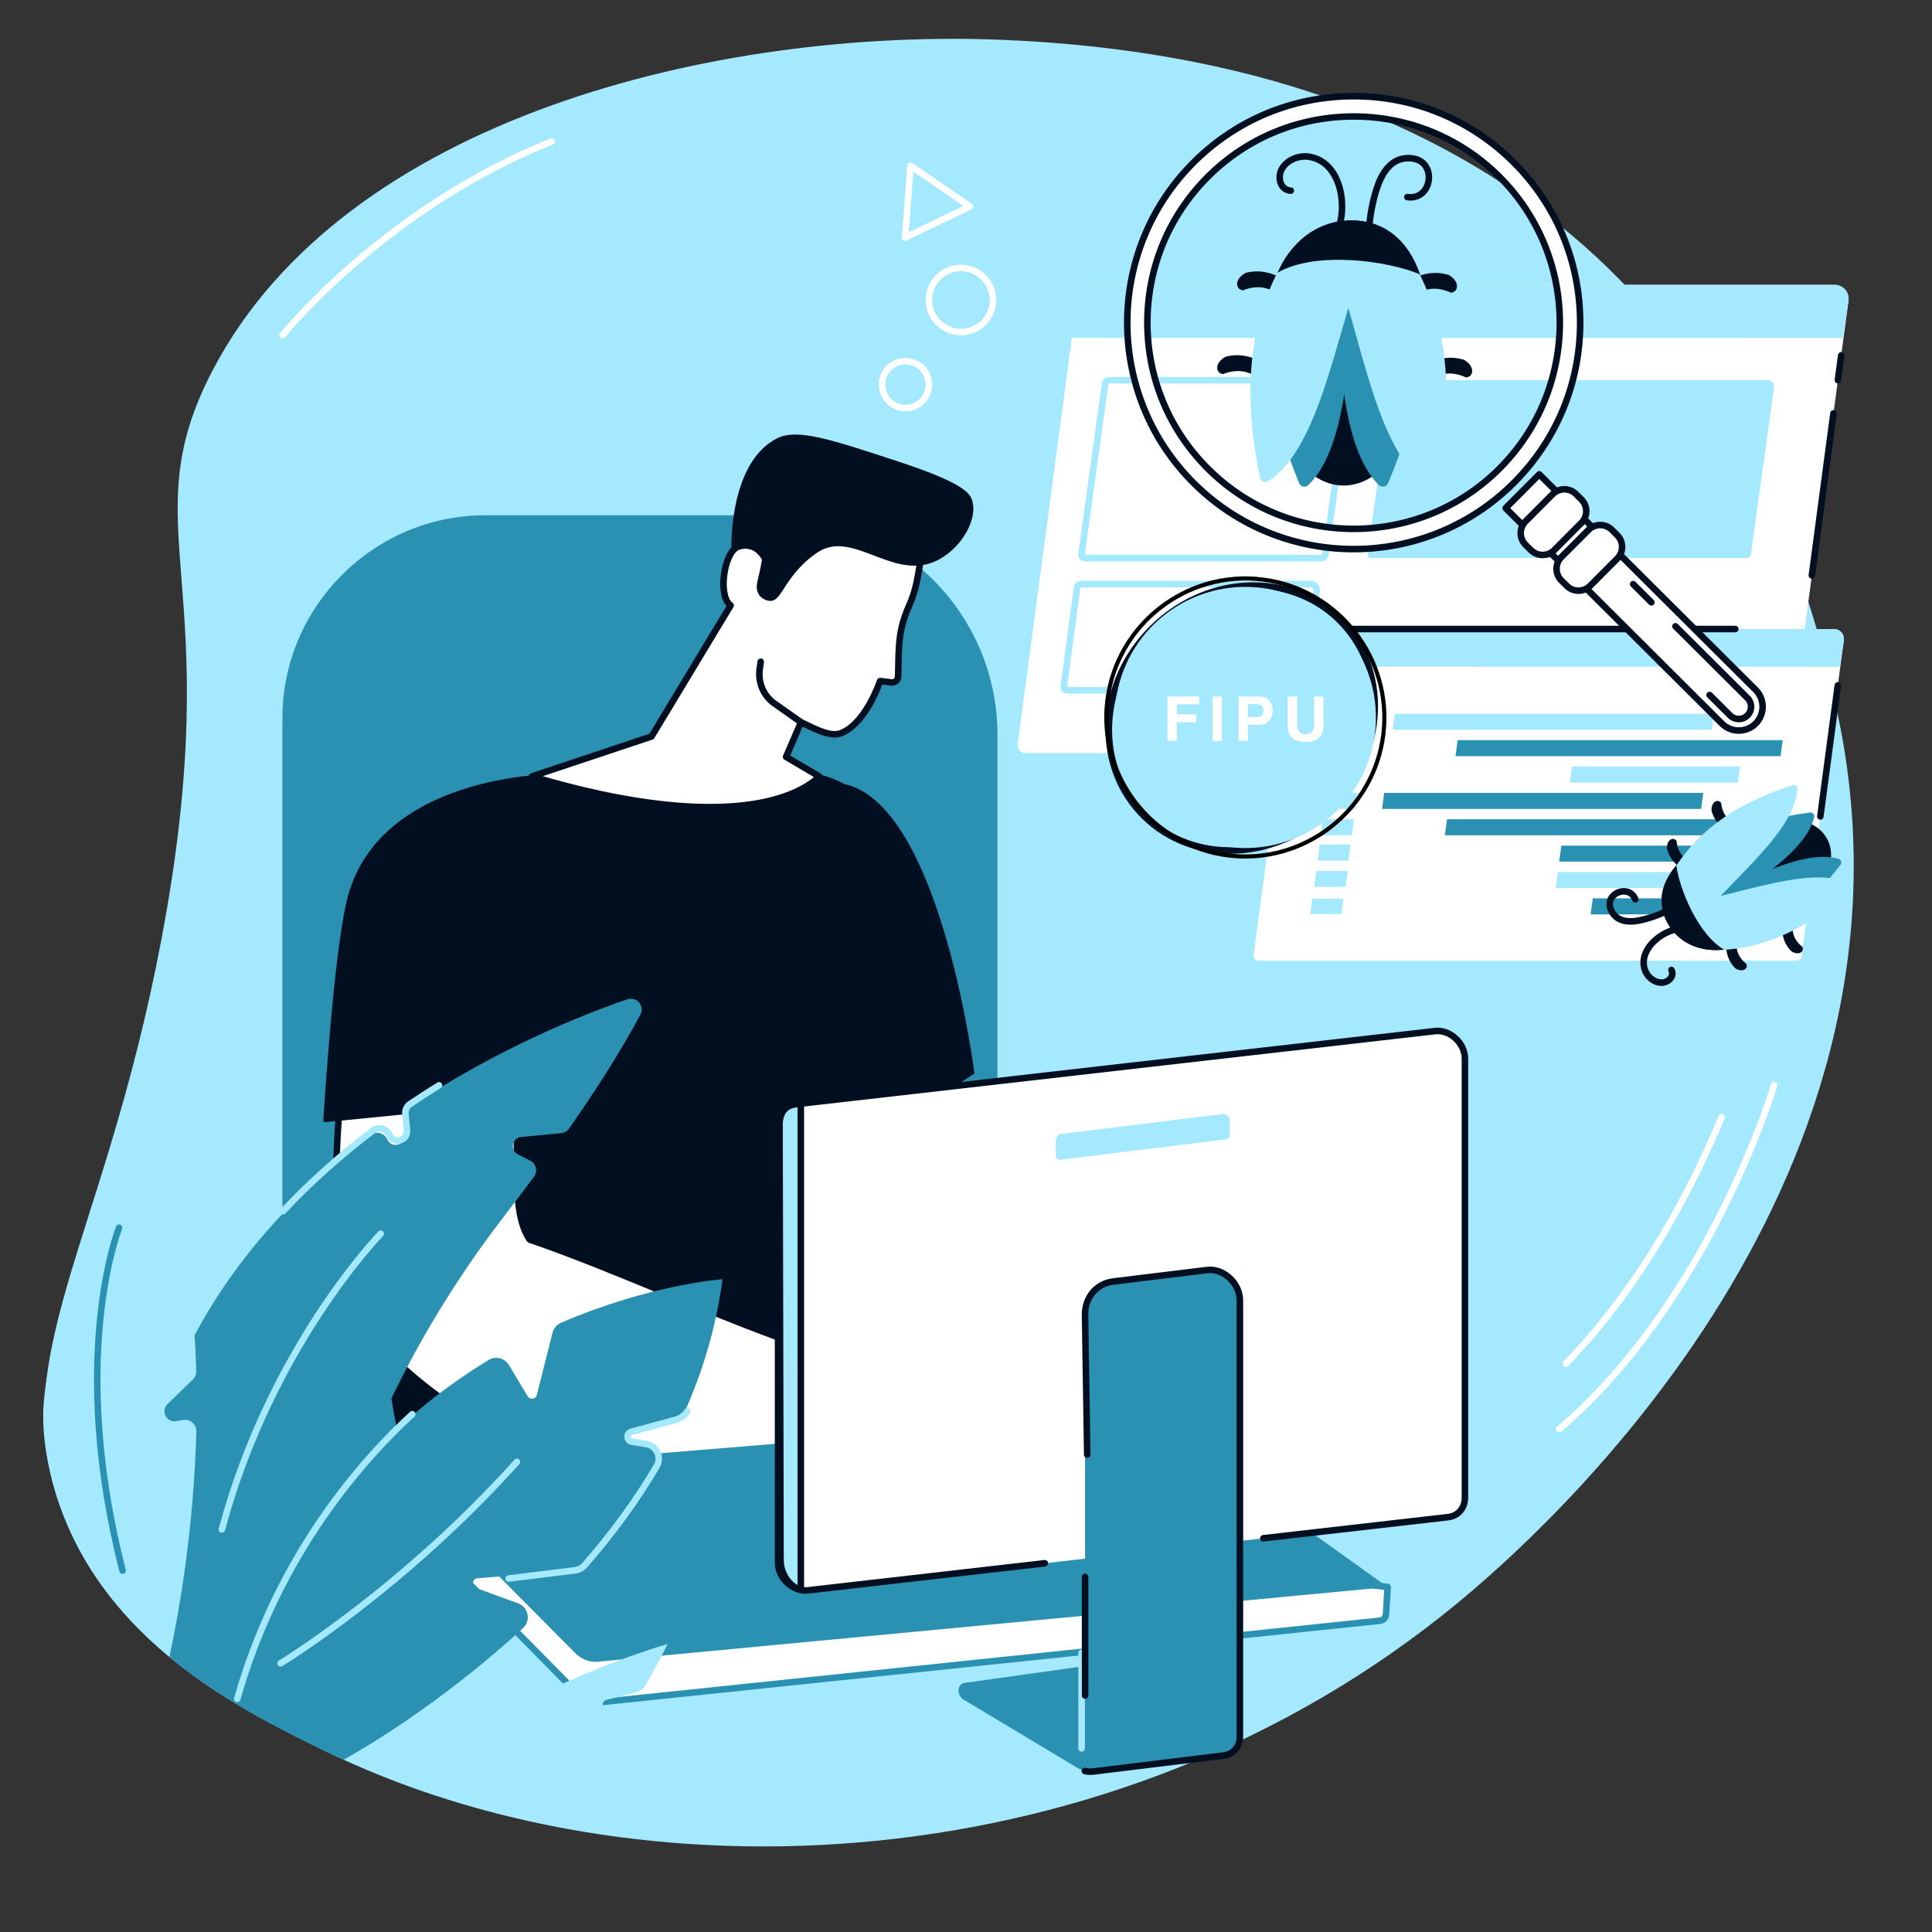 <svg xmlns="http://www.w3.org/2000/svg" xmlns:xlink="http://www.w3.org/1999/xlink" width="800" zoomAndPan="magnify" viewBox="0 0 600 600" height="800" preserveAspectRatio="xMidYMid meet" version="1.2"><rect x="0" y="0" width="600" height="600" fill="#333333" stroke="none"/><defs><clipPath id="5257d36e83"><path d="M 342 179 L 431 179 L 431 267 L 342 267 Z M 342 179 "/></clipPath><clipPath id="4c640d0a9b"><path d="M 348.656 173.945 L 435.742 184.734 L 424.953 271.816 L 337.867 261.027 Z M 348.656 173.945 "/></clipPath><clipPath id="372b6297cb"><path d="M 348.656 173.945 L 435.742 184.734 L 424.953 271.816 L 337.867 261.027 Z M 348.656 173.945 "/></clipPath><clipPath id="433bbcede8"><path d="M 346 182 L 428 182 L 428 264 L 346 264 Z M 346 182 "/></clipPath><clipPath id="4233e4d98b"><path d="M 348.656 173.945 L 435.742 184.734 L 424.953 271.816 L 337.867 261.027 Z M 348.656 173.945 "/></clipPath><clipPath id="11d4e682fd"><path d="M 348.656 173.945 L 435.742 184.734 L 424.953 271.816 L 337.867 261.027 Z M 348.656 173.945 "/></clipPath></defs><g id="36edb03a7f"><path style=" stroke:none;fill-rule:nonzero;fill:#a5e9ff;fill-opacity:1;" d="M 20.242 471.93 C 36.789 512.188 75.461 531.23 100.18 543.398 C 197.605 591.367 345.617 585.738 452.172 498.234 C 477.109 477.754 600.008 370.477 571.406 225.207 C 546.117 96.789 461.031 18.688 311.742 12.391 C 222.676 8.633 107.043 36.605 66.07 114.945 C 40.301 164.215 71.258 179.859 50.18 291.48 C 31.938 388.098 0.004 422.684 20.242 471.93 "/><path style=" stroke:none;fill-rule:nonzero;fill:#2a91b3;fill-opacity:1;" d="M 301.633 454.68 L 95.828 454.68 C 91.359 454.68 87.699 451.023 87.699 446.551 L 87.699 223.023 C 87.699 188.375 116.051 160.027 150.699 160.027 L 241.684 160.027 C 279.129 160.027 309.762 190.66 309.762 228.105 L 309.762 446.551 C 309.762 451.023 306.109 454.68 301.633 454.68 "/><path style=" stroke:none;fill-rule:nonzero;fill:#ffffff;fill-opacity:1;" d="M 290.738 319.684 C 290.738 319.684 306.539 448.57 396.984 456.574 L 290.406 457.082 C 290.406 457.082 252.266 373.531 250.699 343.152 C 249.141 312.777 290.738 319.684 290.738 319.684 "/><path style=" stroke:none;fill-rule:nonzero;fill:#010f20;fill-opacity:1;" d="M 281.176 320.039 C 273.844 320.039 263.891 321.227 257.652 326.801 C 253.355 330.637 251.355 336.121 251.715 343.102 C 253.184 371.602 287.637 448.488 291.062 456.062 L 384.332 455.621 C 368.5 452.016 354.148 444.285 341.535 432.555 C 328.875 420.773 317.938 404.961 309.023 385.551 C 295.18 355.402 290.559 325.707 289.836 320.578 C 288.445 320.398 285.203 320.039 281.176 320.039 Z M 290.406 458.102 C 290.012 458.102 289.652 457.867 289.484 457.508 C 287.922 454.086 251.242 373.43 249.688 343.207 C 249.297 335.582 251.52 329.547 256.301 325.277 C 267.824 314.992 289.969 318.523 290.906 318.684 C 291.352 318.754 291.695 319.109 291.75 319.559 C 291.789 319.883 295.863 352.043 310.891 384.75 C 324.699 414.797 350.855 451.473 397.078 455.562 C 397.617 455.613 398.023 456.078 398 456.621 C 397.977 457.16 397.535 457.59 396.992 457.59 L 290.414 458.102 C 290.41 458.102 290.41 458.102 290.406 458.102 "/><path style=" stroke:none;fill-rule:nonzero;fill:#010f20;fill-opacity:1;" d="M 319.809 447.992 C 319.66 448.113 319.504 448.238 319.355 448.367 C 317.578 449.789 315.754 451.262 313.723 452.703 C 312.66 453.465 311.535 454.219 310.34 454.961 C 309.223 455.652 308.031 456.34 306.758 457.004 C 306.105 457.352 305.422 457.691 304.711 458.023 C 301.945 459.34 298.777 460.562 295.094 461.66 C 294.508 461.836 293.934 462.004 293.367 462.148 C 291.246 462.727 316.031 478.645 314.113 478.965 C 298.422 481.609 266.93 466.648 275.793 477.957 C 291.223 497.637 292.172 486.801 263.906 480.449 C 263.113 480.477 247.469 477.887 246.691 477.957 C 235.258 478.926 223.41 472.461 215.07 477.957 C 202.871 485.992 195.98 482.559 186.297 489.727 C 178.625 495.414 168.156 491.203 159.309 489.281 C 155.418 488.438 150.109 496.812 145.34 492.406 C 140.824 488.242 136.883 487.996 132.316 478.367 C 131.707 476.477 131.094 474.535 130.504 472.559 C 125.918 457.445 121.941 440.145 119.605 420.863 C 119.535 420.285 119.465 419.711 119.402 419.137 C 116.352 392.711 117.066 368.293 119.727 346.641 C 120.484 340.387 121.418 334.359 122.465 328.586 C 125.793 310.25 130.312 294.434 134.617 281.723 C 137.723 271.98 141.332 246.777 162.02 241.91 C 163.16 241.637 164.266 241.387 165.34 241.16 C 166.379 240.934 167.379 240.727 168.383 240.523 C 182.359 237.812 195.035 238.027 250.656 240.043 C 251.414 240.07 252.184 240.141 252.949 240.254 C 256.148 240.73 259.418 241.938 262.617 243.684 C 262.609 243.645 262.598 243.621 262.59 243.582 C 292.312 250.652 302.625 333.395 302.625 333.395 L 294.352 338.766 L 277.918 349.441 C 277.203 349.906 276.383 349.801 275.789 349.367 C 276.801 372.719 282.715 398.305 298.719 421.297 C 301.676 425.547 304.414 430.301 307.848 435.09 C 309.234 437.016 310.723 438.945 312.398 440.848 C 314.543 443.289 316.965 445.688 319.809 447.992 "/><path style=" stroke:none;fill-rule:nonzero;fill:#ffffff;fill-opacity:1;" d="M 311.941 440.16 C 305.766 430.484 294.422 425.586 288.191 425.941 C 259.836 427.543 205.164 398.84 164.504 384.965 C 157.461 374.719 162.582 352.297 159.383 325.387 L 107.523 329.871 C 102.348 355.52 104.32 399.062 108.805 404.824 C 111.766 411.891 127.895 432.402 160.66 448.387 C 211.883 473.375 280.449 457.043 280.449 457.043 C 280.449 457.043 315.195 475.422 330.199 455.445 C 330.199 455.445 318.121 449.828 311.941 440.16 "/><path style=" stroke:none;fill-rule:nonzero;fill:#010f20;fill-opacity:1;" d="M 280.449 456.023 C 280.609 456.023 280.773 456.062 280.918 456.145 C 281.254 456.32 313.914 473.277 328.625 455.797 C 325.41 454.117 316.297 448.863 311.086 440.707 C 305.039 431.23 293.926 426.629 288.25 426.957 C 268.668 428.07 236.715 414.898 205.812 402.168 C 191.68 396.348 177.062 390.324 164.176 385.93 C 163.969 385.859 163.789 385.723 163.664 385.543 C 159.324 379.223 159.41 368.816 159.52 355.637 C 159.59 346.914 159.668 337.062 158.484 326.484 L 108.371 330.82 C 103.316 356.871 105.438 398.84 109.605 404.203 C 109.66 404.273 109.707 404.352 109.738 404.434 C 112.836 411.812 129.469 432.043 161.109 447.473 C 211.418 472.02 279.531 456.215 280.211 456.051 C 280.289 456.031 280.367 456.023 280.449 456.023 Z M 309.312 465.762 C 306.25 465.762 302.977 465.422 299.496 464.73 C 289.953 462.832 282.043 458.992 280.309 458.117 C 277.672 458.707 261.289 462.223 239.805 463.102 C 218.207 463.98 186.867 462.301 160.219 449.301 C 125.695 432.461 110.598 411.539 107.914 405.336 C 103.043 398.594 101.449 354.848 106.527 329.672 C 106.613 329.23 106.984 328.898 107.434 328.859 L 159.293 324.375 C 159.848 324.336 160.328 324.727 160.391 325.27 C 161.711 336.344 161.625 346.602 161.551 355.656 C 161.449 368.273 161.367 378.281 165.156 384.117 C 178.023 388.52 192.543 394.504 206.586 400.289 C 237.281 412.934 269.02 426 288.133 424.926 C 295.234 424.52 306.676 430.023 312.797 439.613 C 318.75 448.93 330.512 454.473 330.625 454.527 C 330.906 454.656 331.113 454.906 331.184 455.203 C 331.258 455.5 331.195 455.812 331.016 456.059 C 326.184 462.48 318.781 465.762 309.312 465.762 "/><path style=" stroke:none;fill-rule:nonzero;fill:#010f20;fill-opacity:1;" d="M 326.414 456.691 C 322.41 456.691 311.684 455.527 299.613 444.559 C 299.195 444.184 299.164 443.539 299.543 443.125 C 299.918 442.711 300.562 442.68 300.98 443.059 C 315.227 456 327.68 454.609 327.805 454.59 C 328.355 454.523 328.867 454.918 328.941 455.473 C 329.012 456.027 328.621 456.535 328.062 456.605 C 327.957 456.621 327.383 456.691 326.414 456.691 "/><path style=" stroke:none;fill-rule:nonzero;fill:#010f20;fill-opacity:1;" d="M 314.977 462.051 C 312.312 462.051 304.613 461.094 293.727 451.629 C 293.305 451.258 293.262 450.617 293.629 450.195 C 293.996 449.773 294.637 449.73 295.062 450.098 C 307.707 461.09 315.605 459.996 315.684 459.984 C 316.238 459.898 316.754 460.273 316.844 460.828 C 316.93 461.383 316.555 461.906 315.996 461.988 C 315.93 462.004 315.586 462.051 314.977 462.051 "/><path style=" stroke:none;fill-rule:nonzero;fill:#010f20;fill-opacity:1;" d="M 101.035 348.5 C 100.688 348.531 100.395 348.258 100.414 347.906 C 100.777 342.027 103.566 298.121 107.523 280.414 C 116.453 240.461 171.547 240.398 171.547 240.398 C 161.414 274.637 158.129 307.465 161.344 338.957 C 161.543 340.898 160.152 342.629 158.215 342.82 L 101.035 348.5 "/><path style=" stroke:none;fill-rule:nonzero;fill:#ffffff;fill-opacity:1;" d="M 202.332 228.727 L 165.199 241.113 C 237.094 262.664 254.402 241.113 254.402 241.113 L 244.125 235.055 L 248.766 224.297 C 253.5 226.551 257.961 229.02 261.316 227.645 C 269.082 224.457 273.312 211.5 273.312 211.5 L 276.832 211.941 C 277.348 212.008 277.871 211.848 278.266 211.504 C 278.664 211.164 278.898 210.668 278.914 210.141 C 279.121 203.094 278.859 197.852 280.859 191.871 C 282.828 185.977 284.34 186.039 286.16 171.703 L 254.184 150.105 L 237.941 174.098 C 237.941 174.098 235.152 167.598 229.168 169.816 C 224.816 171.43 222.848 185.273 226.91 188.012 L 202.332 228.727 "/><path style=" stroke:none;fill-rule:nonzero;fill:#010f20;fill-opacity:1;" d="M 202.332 228.727 L 202.34 228.727 Z M 168.59 241.051 C 203.441 251.113 224.574 250.562 236.254 248.262 C 246.039 246.332 250.926 242.902 252.746 241.316 L 243.609 235.934 C 243.168 235.672 242.988 235.125 243.191 234.652 L 247.832 223.895 C 247.941 223.641 248.148 223.441 248.41 223.348 C 248.668 223.25 248.957 223.262 249.203 223.379 C 249.641 223.59 250.082 223.801 250.512 224.012 C 254.523 225.949 258.305 227.781 260.93 226.703 C 268.168 223.738 272.305 211.309 272.348 211.184 C 272.5 210.719 272.957 210.43 273.438 210.492 L 276.957 210.934 C 277.191 210.961 277.426 210.891 277.602 210.734 C 277.785 210.578 277.891 210.352 277.898 210.109 C 277.93 208.961 277.953 207.863 277.973 206.801 C 278.078 201.379 278.172 196.699 279.895 191.547 C 280.426 189.957 280.918 188.805 281.398 187.688 C 282.676 184.695 283.785 182.102 285.074 172.195 L 254.457 151.516 L 238.781 174.668 C 238.57 174.973 238.211 175.145 237.84 175.109 C 237.473 175.074 237.152 174.84 237.004 174.5 C 236.906 174.273 234.516 168.918 229.523 170.77 C 227.887 171.375 226.348 174.789 225.855 178.891 C 225.387 182.809 226.055 186.211 227.477 187.172 C 227.922 187.473 228.055 188.074 227.777 188.535 L 203.199 229.254 C 203.074 229.461 202.883 229.617 202.652 229.695 Z M 220.402 251.684 C 207.398 251.684 189.34 249.41 164.906 242.086 C 164.48 241.961 164.188 241.57 164.18 241.129 C 164.176 240.684 164.457 240.289 164.875 240.152 L 201.656 227.883 L 225.598 188.211 C 223.723 186.156 223.43 182.059 223.836 178.648 C 224.297 174.816 225.875 169.953 228.812 168.863 C 233.262 167.215 236.418 169.773 238.023 172.156 L 253.34 149.535 C 253.656 149.07 254.285 148.949 254.754 149.262 L 286.73 170.859 C 287.047 171.074 287.215 171.449 287.168 171.828 C 285.809 182.535 284.574 185.426 283.266 188.484 C 282.805 189.562 282.328 190.68 281.82 192.191 C 280.199 197.047 280.113 201.371 280.004 206.84 C 279.988 207.91 279.961 209.02 279.93 210.172 C 279.902 210.98 279.543 211.75 278.934 212.273 C 278.316 212.805 277.508 213.051 276.703 212.949 L 274 212.609 C 272.918 215.562 268.754 225.691 261.699 228.582 C 258.238 230.004 254.059 227.98 249.629 225.84 C 249.516 225.785 249.398 225.727 249.281 225.672 L 245.414 234.637 L 254.922 240.238 C 255.176 240.387 255.352 240.641 255.402 240.93 C 255.457 241.223 255.383 241.52 255.199 241.75 C 255.012 241.984 250.48 247.457 236.965 250.191 C 232.727 251.047 227.27 251.684 220.402 251.684 "/><path style=" stroke:none;fill-rule:nonzero;fill:#010f20;fill-opacity:1;" d="M 227.141 170.285 C 227.141 170.285 237.301 169.41 236.582 174.023 C 235.574 180.457 234.309 181.742 235.484 184.293 C 236.117 185.656 237.816 186.609 239.242 186.629 C 242.23 186.668 243.211 181.668 248.504 176.113 C 250.742 173.762 253.09 172.016 254.43 171.219 C 264.691 165.109 276.332 178.926 288.793 174.953 C 297.09 172.312 303.66 162.453 302.031 155.809 C 301.348 153.027 299.02 149.926 278.574 143.199 C 257.887 136.395 247.539 132.992 241.344 136.117 C 226.812 143.449 227.098 168.438 227.141 170.285 "/><path style=" stroke:none;fill-rule:nonzero;fill:#010f20;fill-opacity:1;" d="M 248.766 225.312 C 248.562 225.312 248.359 225.254 248.184 225.129 L 239.984 219.355 C 236.215 216.699 234.281 212.207 234.93 207.625 L 235.254 205.363 C 235.328 204.809 235.848 204.422 236.398 204.504 C 236.953 204.578 237.34 205.094 237.262 205.648 L 236.941 207.91 C 236.398 211.734 238.012 215.48 241.156 217.695 L 249.352 223.465 C 249.812 223.789 249.922 224.426 249.598 224.883 C 249.398 225.164 249.086 225.312 248.766 225.312 "/><path style=" stroke:none;fill-rule:nonzero;fill:#010f20;fill-opacity:1;" d="M 156.723 343.984 C 156.207 343.984 155.762 343.594 155.711 343.07 C 155.656 342.512 156.062 342.012 156.621 341.957 L 158.117 341.809 C 158.77 341.742 159.363 341.426 159.781 340.914 C 160.207 340.398 160.402 339.738 160.332 339.062 C 159.453 330.449 159.059 321.633 159.156 312.863 C 159.16 312.301 159.613 311.859 160.184 311.855 C 160.742 311.863 161.195 312.324 161.188 312.883 C 161.09 321.582 161.484 330.316 162.355 338.855 C 162.477 340.074 162.125 341.262 161.355 342.203 C 160.594 343.133 159.516 343.711 158.316 343.832 L 156.824 343.98 C 156.789 343.984 156.754 343.984 156.723 343.984 "/><path style=" stroke:none;fill-rule:nonzero;fill:#ffffff;fill-opacity:1;" d="M 430.938 492.871 L 430.434 501.262 C 430.367 502.391 429.586 503.227 428.488 503.34 L 186.77 528.602 C 184.102 528.879 181.234 527.793 179.07 525.684 L 127.547 473.363 L 145.586 457.207 L 430.938 492.871 "/><path style=" stroke:none;fill-rule:nonzero;fill:#2a91b3;fill-opacity:1;" d="M 129.02 473.41 L 179.793 524.973 C 181.727 526.852 184.301 527.836 186.664 527.59 L 428.379 502.328 C 428.984 502.266 429.383 501.836 429.422 501.203 L 429.867 493.762 L 145.918 458.273 Z M 185.945 529.656 C 183.262 529.656 180.488 528.484 178.359 526.414 L 126.824 474.078 C 126.629 473.879 126.523 473.609 126.531 473.332 C 126.539 473.055 126.664 472.793 126.871 472.605 L 144.906 456.453 C 145.125 456.258 145.422 456.164 145.711 456.203 L 431.062 491.863 C 431.594 491.93 431.984 492.398 431.949 492.934 L 431.449 501.324 C 431.352 502.941 430.176 504.184 428.59 504.352 L 186.875 529.609 C 186.566 529.645 186.258 529.656 185.945 529.656 "/><path style=" stroke:none;fill-rule:nonzero;fill:#2a91b3;fill-opacity:1;" d="M 430.938 492.871 L 185.5 516.07 C 183.094 516.297 180.52 515.281 178.602 513.348 L 123.668 457.996 L 355.57 438.969 L 430.938 492.871 "/><path style=" stroke:none;fill-rule:nonzero;fill:#ffffff;fill-opacity:1;" d="M 250.879 493.898 L 449.734 471.164 C 452.82 470.809 454.945 468.355 454.945 465.137 L 454.945 328.785 C 454.945 323.969 450.324 319.68 445.699 320.211 L 246.844 342.945 C 243.758 343.301 242.09 345.879 242.09 349.098 L 242.395 484.602 C 242.395 489.418 246.258 494.426 250.879 493.898 "/><path style=" stroke:none;fill-rule:nonzero;fill:#a5e9ff;fill-opacity:1;" d="M 246.844 342.945 L 248.699 342.734 L 248.699 493.754 C 244.91 493.004 241.637 489.379 241.637 485.324 L 241.637 348.973 C 241.637 345.754 243.758 343.301 246.844 342.945 "/><path style=" stroke:none;fill-rule:nonzero;fill:#010f20;fill-opacity:1;" d="M 246.961 343.957 C 244.383 344.254 242.652 346.27 242.652 348.973 L 242.652 485.324 C 242.652 488.328 244.816 491.27 247.684 492.395 L 247.684 343.875 Z M 248.699 494.766 C 248.633 494.766 248.57 494.762 248.504 494.75 C 244.082 493.875 240.617 489.738 240.617 485.324 L 240.617 348.973 C 240.617 345.242 243.129 342.352 246.727 341.938 L 248.586 341.727 C 248.871 341.695 249.16 341.785 249.375 341.977 C 249.594 342.172 249.715 342.445 249.715 342.734 L 249.715 493.754 C 249.715 494.055 249.578 494.344 249.344 494.539 C 249.16 494.688 248.934 494.766 248.699 494.766 "/><path style=" stroke:none;fill-rule:nonzero;fill:#2a91b3;fill-opacity:1;" d="M 336.969 517.398 L 336.969 408.234 C 336.969 402.785 340.543 398.617 345.762 397.98 L 374.859 394.418 C 379.945 393.797 385.055 398.512 385.055 403.82 L 385.055 539.281 C 385.055 542.43 382.992 544.836 379.977 545.203 L 339.426 550.164 C 337.84 550.359 336.137 549.965 334.613 549.051 L 299.398 527.914 C 296.965 526.457 297.133 522.984 299.648 522.629 L 336.969 517.398 "/><path style=" stroke:none;fill-rule:nonzero;fill:#a5e9ff;fill-opacity:1;" d="M 329.223 360.184 L 380.691 353.836 C 381.387 353.75 381.863 353.191 381.863 352.461 L 381.863 347.969 C 381.863 346.844 380.781 345.844 379.703 345.977 L 329.684 352.145 C 328.598 352.277 327.855 353.145 327.855 354.281 L 327.855 358.922 C 327.855 359.633 328.539 360.266 329.223 360.184 "/><path style=" stroke:none;fill-rule:nonzero;fill:#a5e9ff;fill-opacity:1;" d="M 335.906 543.996 C 335.344 543.996 334.887 543.543 334.887 542.98 L 334.887 513.336 C 334.887 512.773 335.344 512.32 335.906 512.32 C 336.469 512.32 336.922 512.773 336.922 513.336 L 336.922 542.98 C 336.922 543.543 336.469 543.996 335.906 543.996 "/><path style=" stroke:none;fill-rule:nonzero;fill:#010f20;fill-opacity:1;" d="M 338.621 551.23 C 337.977 551.23 337.328 551.148 336.672 550.992 C 336.125 550.859 335.793 550.309 335.926 549.762 C 336.055 549.219 336.605 548.887 337.156 549.02 C 337.883 549.195 338.605 549.242 339.297 549.16 L 379.855 544.195 C 382.359 543.887 384.039 541.918 384.039 539.281 L 384.039 484.629 C 384.039 484.066 384.492 483.613 385.055 483.613 C 385.617 483.613 386.074 484.066 386.074 484.629 L 386.074 539.281 C 386.074 542.93 383.617 545.785 380.102 546.215 L 339.547 551.176 C 339.242 551.211 338.93 551.23 338.621 551.23 "/><path style=" stroke:none;fill-rule:nonzero;fill:#010f20;fill-opacity:1;" d="M 385.055 485.645 C 384.492 485.645 384.039 485.191 384.039 484.629 L 384.039 403.82 C 384.039 401.535 382.918 399.18 381.035 397.512 C 379.25 395.938 377.047 395.176 374.984 395.426 L 345.883 398.984 C 341.16 399.562 337.984 403.277 337.984 408.234 L 338.66 451.715 C 338.668 452.277 338.223 452.734 337.66 452.742 C 337.09 452.742 336.637 452.305 336.629 451.746 L 335.957 408.25 C 335.957 402.297 339.938 397.668 345.641 396.969 L 374.734 393.41 C 377.375 393.086 380.164 394.027 382.383 395.992 C 384.727 398.066 386.074 400.922 386.074 403.82 L 386.074 484.629 C 386.074 485.191 385.617 485.645 385.055 485.645 "/><path style=" stroke:none;fill-rule:nonzero;fill:#010f20;fill-opacity:1;" d="M 336.988 527.559 C 336.426 527.559 335.973 527.102 335.973 526.539 L 335.969 489.738 C 335.969 489.176 336.422 488.723 336.98 488.723 C 337.543 488.723 338 489.176 338 489.738 L 338.004 526.539 C 338.004 527.102 337.551 527.559 336.988 527.559 "/><path style=" stroke:none;fill-rule:nonzero;fill:#010f20;fill-opacity:1;" d="M 250.215 494.953 C 248.395 494.953 246.586 494.227 245.059 492.863 C 242.789 490.84 241.379 487.672 241.379 484.602 L 241.074 349.102 C 241.074 345.141 243.293 342.328 246.727 341.938 L 445.586 319.199 C 448.016 318.926 450.57 319.801 452.598 321.613 C 454.734 323.52 455.961 326.133 455.961 328.785 L 455.961 465.137 C 455.961 468.867 453.445 471.762 449.848 472.172 L 392.449 478.734 C 391.891 478.797 391.387 478.398 391.324 477.84 C 391.262 477.281 391.66 476.777 392.219 476.715 L 449.617 470.152 C 452.195 469.859 453.93 467.844 453.93 465.137 L 453.93 328.785 C 453.93 326.711 452.949 324.648 451.246 323.125 C 449.645 321.703 447.672 321.012 445.816 321.219 L 246.961 343.957 C 244.117 344.281 243.105 346.824 243.105 349.098 L 243.414 484.598 C 243.414 487.07 244.59 489.719 246.41 491.344 C 247.336 492.172 248.844 493.109 250.762 492.891 L 324.371 484.473 C 324.93 484.406 325.434 484.809 325.496 485.367 C 325.559 485.926 325.16 486.43 324.602 486.496 L 250.992 494.91 C 250.734 494.938 250.477 494.953 250.215 494.953 "/><path style=" stroke:none;fill-rule:nonzero;fill:#a5e9ff;fill-opacity:1;" d="M 207.336 510.566 C 207.336 510.566 193.988 514.25 174.992 522.781 C 173.633 523.391 172.594 524.551 172.137 525.969 L 168.238 538.148 C 167.953 539.039 166.68 538.988 166.461 538.082 L 165.586 534.441 C 164.789 531.121 161.094 529.426 158.074 531.008 C 147.012 536.816 134.48 544.273 122.602 552.973 C 137.902 558.875 154.422 563.578 171.406 566.898 L 171.652 566.637 C 174.098 563.348 172.008 558.648 167.934 558.273 L 165.277 558.027 C 164.168 557.926 164.156 556.305 165.262 556.188 L 178.066 554.809 C 179.562 554.648 180.922 553.852 181.789 552.613 C 184.922 548.137 188.086 543.461 191.199 538.629 C 193.109 535.664 191.641 531.695 188.258 530.719 C 186.836 530.305 186.871 528.273 188.309 527.914 L 197.305 525.656 C 198.688 525.312 199.875 524.422 200.582 523.18 C 202.938 519.043 205.207 514.836 207.336 510.566 "/><path style=" stroke:none;fill-rule:nonzero;fill:#2a91b3;fill-opacity:1;" d="M 120.371 354.043 L 120.113 353.566 C 119.129 351.746 116.758 351.23 115.113 352.48 C 74.551 383.25 36.465 432.066 42.609 505.312 C 58.09 521.227 76.902 531.773 92.387 539.598 C 94.07 514.984 103.48 447.375 155.34 379.312 C 158.492 375.176 162.047 370.535 165.824 365.48 C 167.074 363.805 166.523 361.402 164.664 360.449 L 160.824 358.477 C 158.289 357.176 159.02 353.367 161.855 353.094 L 174.273 351.91 C 175.254 351.816 176.141 351.301 176.707 350.5 C 184.289 339.703 192.074 327.73 198.875 315.152 C 200.336 312.449 197.73 309.352 194.828 310.344 C 181.875 314.773 154.641 325.367 126.695 344.199 C 125.672 344.891 125.109 346.094 125.227 347.324 L 125.711 352.414 C 126.004 355.508 121.848 356.777 120.371 354.043 "/><path style=" stroke:none;fill-rule:nonzero;fill:#a5e9ff;fill-opacity:1;" d="M 68.902 475.984 C 68.812 475.984 68.727 475.973 68.637 475.949 C 68.094 475.805 67.773 475.246 67.922 474.707 C 83.227 417.723 117.164 382.789 117.508 382.441 C 117.898 382.043 118.543 382.035 118.941 382.43 C 119.344 382.824 119.348 383.469 118.953 383.867 C 118.617 384.211 85.043 418.789 69.883 475.234 C 69.762 475.684 69.348 475.984 68.902 475.984 "/><path style=" stroke:none;fill-rule:nonzero;fill:#a5e9ff;fill-opacity:1;" d="M 87.918 377.148 C 87.672 377.148 87.422 377.059 87.227 376.879 C 86.816 376.492 86.793 375.848 87.176 375.438 C 95.418 366.609 104.836 358.156 115.176 350.316 C 116.195 349.543 117.5 349.254 118.75 349.523 C 120.004 349.797 121.07 350.598 121.684 351.73 L 121.941 352.203 C 122.465 353.176 123.391 353.301 124.082 353.09 C 124.777 352.875 125.48 352.258 125.375 351.152 L 124.891 346.062 C 124.738 344.457 125.473 342.898 126.805 342 C 129.727 340.035 132.754 338.078 135.805 336.195 C 136.281 335.898 136.906 336.047 137.203 336.523 C 137.496 337 137.348 337.625 136.871 337.922 C 133.844 339.793 130.84 341.734 127.941 343.688 C 127.227 344.172 126.832 345.008 126.914 345.875 L 127.398 350.961 C 127.578 352.848 126.48 354.484 124.672 355.031 C 122.867 355.582 121.051 354.832 120.152 353.172 L 119.895 352.695 C 119.566 352.086 118.992 351.656 118.32 351.512 C 117.648 351.363 116.949 351.52 116.402 351.934 C 106.156 359.707 96.824 368.082 88.664 376.824 C 88.461 377.039 88.191 377.148 87.918 377.148 "/><path style=" stroke:none;fill-rule:nonzero;fill:#a5e9ff;fill-opacity:1;" d="M 52.023 436.055 L 59.879 428.434 C 60.586 427.742 60.977 426.793 60.949 425.805 C 60.312 404.141 57.457 381.066 50.797 358.59 C 50.422 357.324 48.824 356.93 47.891 357.863 L 45.848 359.91 C 44.609 361.152 42.527 359.941 42.984 358.246 L 45.738 348.09 C 46.199 346.402 46.121 344.605 45.492 342.973 C 44.762 341.082 44 339.195 43.211 337.32 C 42.543 335.742 40.25 335.91 39.801 337.566 C 28.379 379.488 15.559 410.598 13.535 436.191 C 12.402 453.445 19.727 470.676 20.371 472.254 C 27.746 490.223 39.664 503.777 52.633 514.566 C 55.938 499.031 60.211 473.801 60.973 444.559 C 61.027 442.344 59.059 440.625 56.879 440.996 L 54.707 441.363 C 51.695 441.875 49.828 438.184 52.023 436.055 "/><path style=" stroke:none;fill-rule:nonzero;fill:#2a91b3;fill-opacity:1;" d="M 38.07 488.785 C 37.617 488.785 37.203 488.48 37.086 488.02 C 20.023 421.371 35.883 381.305 36.043 380.906 C 36.254 380.391 36.848 380.141 37.367 380.352 C 37.887 380.566 38.137 381.156 37.926 381.676 C 37.766 382.066 22.172 421.574 39.055 487.516 C 39.195 488.062 38.867 488.613 38.324 488.754 C 38.238 488.773 38.152 488.785 38.07 488.785 "/><path style=" stroke:none;fill-rule:nonzero;fill:#2a91b3;fill-opacity:1;" d="M 163.852 433.609 L 158.059 423.934 C 156.758 421.762 153.941 421.039 151.777 422.348 C 121.074 440.945 88.801 473.191 73.004 528.957 C 82.758 534.875 92.281 539.582 100.324 543.547 C 102.234 544.488 104.777 545.602 106.727 546.5 C 119.508 539.32 140.82 525.457 162.418 505.641 C 164.957 503.312 164.125 499.109 160.891 497.926 L 147.895 493.18 C 146.309 492.602 146.625 490.266 148.305 490.133 L 178.445 487.691 C 179.629 487.598 180.734 487.051 181.52 486.152 C 189.688 476.828 197.359 466.555 203.938 455.344 C 205.578 452.547 203.914 448.973 200.719 448.457 L 196.223 447.734 C 194.551 447.465 194.43 445.102 196.062 444.656 L 209.664 440.977 C 210.984 440.617 212.09 439.691 212.648 438.438 C 218.305 425.727 222.441 412 224.375 397.277 C 224.375 397.277 202.145 398.781 174.188 410.82 C 172.887 411.379 171.926 412.527 171.578 413.91 L 166.723 433.188 C 166.379 434.543 164.57 434.812 163.852 433.609 "/><path style=" stroke:none;fill-rule:nonzero;fill:#a5e9ff;fill-opacity:1;" d="M 87.16 517.555 C 86.816 517.555 86.48 517.379 86.289 517.062 C 86 516.586 86.156 515.957 86.637 515.672 C 87.012 515.441 124.465 492.652 159.766 453.316 C 160.137 452.902 160.781 452.867 161.199 453.242 C 161.617 453.617 161.652 454.258 161.277 454.676 C 125.766 494.25 88.062 517.184 87.688 517.41 C 87.52 517.508 87.34 517.555 87.16 517.555 "/><path style=" stroke:none;fill-rule:nonzero;fill:#a5e9ff;fill-opacity:1;" d="M 157.977 491.238 C 157.469 491.238 157.031 490.863 156.969 490.348 C 156.898 489.793 157.293 489.281 157.852 489.215 L 178.32 486.684 C 179.297 486.605 180.145 486.18 180.754 485.484 C 189.434 475.578 196.938 465.262 203.062 454.832 C 203.676 453.785 203.73 452.559 203.215 451.461 C 202.707 450.379 201.738 449.648 200.559 449.461 L 196.062 448.738 C 194.828 448.539 193.953 447.562 193.887 446.316 C 193.824 445.062 194.59 444 195.797 443.676 L 209.398 439.996 C 210.59 439.672 212.117 438.758 212.5 437.902 C 212.727 437.391 213.328 437.16 213.84 437.387 C 214.352 437.617 214.582 438.215 214.355 438.73 C 213.602 440.426 211.297 441.59 209.93 441.961 L 196.328 445.641 C 195.938 445.746 195.91 446.07 195.918 446.207 C 195.926 446.344 195.984 446.664 196.387 446.73 L 200.883 447.453 C 202.707 447.746 204.266 448.922 205.055 450.598 C 205.848 452.281 205.758 454.25 204.816 455.859 C 198.625 466.402 191.043 476.82 182.281 486.824 C 181.324 487.918 179.988 488.586 178.527 488.707 L 158.102 491.23 C 158.059 491.234 158.016 491.238 157.977 491.238 "/><path style=" stroke:none;fill-rule:nonzero;fill:#a5e9ff;fill-opacity:1;" d="M 73.68 528.617 C 73.59 528.617 73.496 528.605 73.402 528.578 C 72.863 528.426 72.551 527.863 72.703 527.324 C 85.629 481.691 112.488 452.051 127.344 438.445 C 127.758 438.062 128.402 438.09 128.781 438.504 C 129.16 438.918 129.133 439.562 128.719 439.941 C 114.02 453.402 87.445 482.73 74.656 527.879 C 74.531 528.328 74.125 528.617 73.68 528.617 "/><path style=" stroke:none;fill-rule:nonzero;fill:#ffffff;fill-opacity:1;" d="M 574.07 93.371 C 574.406 90.766 572.387 88.461 569.77 88.461 L 337.402 88.461 C 336.07 88.461 334.949 89.453 334.777 90.777 L 316.043 231.152 C 315.852 232.59 316.965 233.863 318.414 233.863 L 553.016 233.863 C 554.348 233.863 555.469 232.871 555.637 231.551 L 574.07 93.371 "/><path style=" stroke:none;fill-rule:nonzero;fill:#010f20;fill-opacity:1;" d="M 570.781 119.051 C 570.738 119.051 570.691 119.051 570.648 119.043 C 570.09 118.969 569.699 118.457 569.773 117.902 L 570.797 110.23 C 570.871 109.676 571.383 109.285 571.938 109.355 C 572.496 109.434 572.887 109.941 572.812 110.496 L 571.789 118.168 C 571.723 118.68 571.285 119.051 570.781 119.051 "/><path style=" stroke:none;fill-rule:nonzero;fill:#010f20;fill-opacity:1;" d="M 562.691 179.715 C 562.648 179.715 562.602 179.711 562.555 179.703 C 562 179.633 561.605 179.117 561.68 178.562 L 568.391 128.246 C 568.469 127.688 568.98 127.301 569.535 127.371 C 570.09 127.445 570.48 127.957 570.406 128.512 L 563.695 178.828 C 563.629 179.344 563.191 179.715 562.691 179.715 "/><path style=" stroke:none;fill-rule:nonzero;fill:#a5e9ff;fill-opacity:1;" d="M 569.77 88.461 C 572.387 88.461 574.406 90.766 574.07 93.371 L 572.312 104.973 L 332.535 104.934 L 334.777 90.777 C 334.949 89.453 336.07 88.461 337.402 88.461 L 569.77 88.461 "/><path style=" stroke:none;fill-rule:nonzero;fill:#a5e9ff;fill-opacity:1;" d="M 434.98 97.453 C 435.191 95.801 433.906 94.34 432.242 94.34 L 346.344 94.34 C 344.953 94.34 343.781 95.375 343.602 96.75 C 343.395 98.402 344.68 99.863 346.344 99.863 L 432.242 99.863 C 433.629 99.863 434.805 98.832 434.98 97.453 "/><path style=" stroke:none;fill-rule:nonzero;fill:#a5e9ff;fill-opacity:1;" d="M 540.441 97.453 C 540.652 95.801 539.363 94.34 537.699 94.34 L 529.855 94.34 C 528.469 94.34 527.293 95.375 527.117 96.75 C 526.906 98.402 528.191 99.863 529.855 99.863 L 537.699 99.863 C 539.09 99.863 540.266 98.832 540.441 97.453 "/><path style=" stroke:none;fill-rule:nonzero;fill:#a5e9ff;fill-opacity:1;" d="M 550.945 120.238 C 551.094 119.094 550.203 118.078 549.055 118.078 L 433.215 118.078 C 432.629 118.078 432.133 118.512 432.059 119.094 L 424.727 172.125 C 424.641 172.754 425.129 173.316 425.766 173.316 L 542.59 173.316 C 543.176 173.316 543.672 172.879 543.746 172.297 L 550.945 120.238 "/><path style=" stroke:none;fill-rule:nonzero;fill:#a5e9ff;fill-opacity:1;" d="M 408.895 183.535 L 408.898 183.535 Z M 335.656 182.395 C 335.586 182.395 335.52 182.449 335.512 182.527 L 331.406 213.34 L 403.77 213.383 C 403.844 213.383 403.906 213.324 403.918 213.25 L 407.883 183.406 C 407.918 183.145 407.84 182.895 407.668 182.699 C 407.496 182.504 407.258 182.395 407 182.395 Z M 403.77 215.414 L 331.441 215.414 C 330.848 215.414 330.281 215.156 329.887 214.707 C 329.496 214.258 329.312 213.664 329.395 213.07 L 333.496 182.262 C 333.633 181.18 334.562 180.359 335.656 180.359 L 407 180.359 C 407.84 180.359 408.637 180.723 409.195 181.355 C 409.754 181.988 410.012 182.832 409.898 183.668 L 405.93 213.512 C 405.793 214.594 404.863 215.414 403.77 215.414 "/><path style=" stroke:none;fill-rule:nonzero;fill:#a5e9ff;fill-opacity:1;" d="M 418.832 120.238 L 418.84 120.238 Z M 344.371 119.094 C 344.297 119.094 344.23 119.152 344.223 119.223 L 336.887 172.262 L 410.477 172.301 C 410.551 172.301 410.609 172.242 410.625 172.168 L 417.824 120.102 C 417.855 119.844 417.781 119.59 417.609 119.395 C 417.438 119.199 417.199 119.094 416.941 119.094 Z M 410.477 174.332 L 336.926 174.332 C 336.328 174.332 335.758 174.074 335.367 173.625 C 334.973 173.176 334.793 172.582 334.871 171.988 L 342.207 118.953 C 342.344 117.879 343.277 117.062 344.371 117.062 L 416.941 117.062 C 417.777 117.062 418.578 117.422 419.133 118.051 C 419.688 118.688 419.945 119.527 419.84 120.363 L 419.84 120.375 L 412.637 172.438 C 412.496 173.516 411.566 174.332 410.477 174.332 "/><path style=" stroke:none;fill-rule:nonzero;fill:#ffffff;fill-opacity:1;" d="M 561.008 285.887 L 572.621 198.84 C 572.859 196.992 571.422 195.355 569.562 195.355 L 404.484 195.355 C 403.539 195.355 402.742 196.059 402.617 196.996 L 390.754 285.887 L 561.008 285.887 "/><path style=" stroke:none;fill-rule:nonzero;fill:#a5e9ff;fill-opacity:1;" d="M 569.562 195.355 C 571.422 195.355 572.859 196.992 572.621 198.84 L 571.371 207.082 L 401.023 207.055 L 402.617 196.996 C 402.742 196.059 403.539 195.355 404.484 195.355 L 569.562 195.355 "/><path style=" stroke:none;fill-rule:nonzero;fill:#ffffff;fill-opacity:1;" d="M 390.832 285.152 L 389.305 296.719 C 389.172 297.734 389.965 298.355 390.992 298.355 L 557.66 298.355 C 558.605 298.355 559.402 297.938 559.523 296.996 L 561.086 285.152 L 390.832 285.152 "/><path style=" stroke:none;fill-rule:nonzero;fill:#010f20;fill-opacity:1;" d="M 397.785 234.227 C 397.742 234.227 397.695 234.223 397.648 234.215 C 397.094 234.141 396.703 233.629 396.777 233.074 L 397.719 226.016 C 397.797 225.457 398.309 225.066 398.863 225.141 C 399.418 225.215 399.809 225.727 399.734 226.281 L 398.793 233.34 C 398.723 233.852 398.289 234.227 397.785 234.227 "/><path style=" stroke:none;fill-rule:nonzero;fill:#010f20;fill-opacity:1;" d="M 399.539 221.094 C 399.492 221.094 399.449 221.094 399.402 221.086 C 398.848 221.012 398.457 220.5 398.531 219.945 L 401.609 196.863 C 401.793 195.426 403.031 194.336 404.484 194.336 L 538.902 194.336 C 539.465 194.336 539.918 194.793 539.918 195.352 C 539.918 195.914 539.465 196.371 538.902 196.371 L 404.484 196.371 C 404.051 196.371 403.68 196.695 403.625 197.129 L 400.543 220.211 C 400.477 220.723 400.039 221.094 399.539 221.094 "/><path style=" stroke:none;fill-rule:nonzero;fill:#010f20;fill-opacity:1;" d="M 565.324 254.574 C 565.281 254.574 565.234 254.57 565.188 254.566 C 564.633 254.492 564.238 253.984 564.312 253.426 L 569.742 212.719 C 569.82 212.164 570.328 211.777 570.887 211.848 C 571.441 211.922 571.832 212.434 571.758 212.992 L 566.328 253.695 C 566.262 254.203 565.824 254.574 565.324 254.574 "/><path style=" stroke:none;fill-rule:nonzero;fill:#010f20;fill-opacity:1;" d="M 561.957 279.816 C 561.91 279.816 561.863 279.816 561.82 279.809 C 561.266 279.73 560.875 279.223 560.949 278.668 L 563.266 261.312 C 563.336 260.758 563.852 260.367 564.406 260.441 C 564.961 260.516 565.352 261.027 565.277 261.582 L 562.965 278.934 C 562.891 279.445 562.457 279.816 561.957 279.816 "/><path style=" stroke:none;fill-rule:nonzero;fill:#a5e9ff;fill-opacity:1;" d="M 531.598 226.637 L 432.512 226.637 L 433.18 221.672 L 532.262 221.672 L 531.598 226.637 "/><path style=" stroke:none;fill-rule:nonzero;fill:#2a91b3;fill-opacity:1;" d="M 552.977 234.828 L 452.023 234.828 L 452.691 229.863 L 553.648 229.863 L 552.977 234.828 "/><path style=" stroke:none;fill-rule:nonzero;fill:#a5e9ff;fill-opacity:1;" d="M 539.703 243.02 L 487.523 243.02 L 488.191 238.055 L 540.371 238.055 L 539.703 243.02 "/><path style=" stroke:none;fill-rule:nonzero;fill:#2a91b3;fill-opacity:1;" d="M 528.293 251.211 L 429.211 251.211 L 429.875 246.238 L 528.961 246.238 L 528.293 251.211 "/><path style=" stroke:none;fill-rule:nonzero;fill:#2a91b3;fill-opacity:1;" d="M 549.676 259.402 L 448.723 259.402 L 449.387 254.43 L 550.344 254.43 L 549.676 259.402 "/><path style=" stroke:none;fill-rule:nonzero;fill:#a5e9ff;fill-opacity:1;" d="M 523.129 275.777 L 483.121 275.777 L 483.785 270.812 L 523.793 270.812 L 523.129 275.777 "/><path style=" stroke:none;fill-rule:nonzero;fill:#2a91b3;fill-opacity:1;" d="M 533.988 283.965 L 493.98 283.965 L 494.648 278.996 L 534.656 278.996 L 533.988 283.965 "/><path style=" stroke:none;fill-rule:nonzero;fill:#2a91b3;fill-opacity:1;" d="M 548.574 267.586 L 484.223 267.586 L 484.887 262.621 L 549.242 262.621 L 548.574 267.586 "/><path style=" stroke:none;fill-rule:nonzero;fill:#a5e9ff;fill-opacity:1;" d="M 416.57 283.871 L 406.918 283.871 L 407.559 279.102 L 417.211 279.102 L 416.57 283.871 "/><path style=" stroke:none;fill-rule:nonzero;fill:#a5e9ff;fill-opacity:1;" d="M 424.625 226.641 L 414.566 226.641 L 415.234 221.672 L 425.293 221.672 L 424.625 226.641 "/><path style=" stroke:none;fill-rule:nonzero;fill:#a5e9ff;fill-opacity:1;" d="M 425.637 219.113 L 415.578 219.113 L 416.246 214.145 L 426.305 214.145 L 425.637 219.113 "/><path style=" stroke:none;fill-rule:nonzero;fill:#a5e9ff;fill-opacity:1;" d="M 423.445 234.828 L 413.465 234.828 L 414.133 229.863 L 424.113 229.863 L 423.445 234.828 "/><path style=" stroke:none;fill-rule:nonzero;fill:#a5e9ff;fill-opacity:1;" d="M 422.008 243.02 L 412.531 243.02 L 413.199 238.055 L 422.676 238.055 L 422.008 243.02 "/><path style=" stroke:none;fill-rule:nonzero;fill:#a5e9ff;fill-opacity:1;" d="M 420.957 251.211 L 411.312 251.211 L 411.98 246.242 L 421.625 246.242 L 420.957 251.211 "/><path style=" stroke:none;fill-rule:nonzero;fill:#a5e9ff;fill-opacity:1;" d="M 419.805 259.402 L 410.16 259.402 L 410.828 254.434 L 420.473 254.434 L 419.805 259.402 "/><path style=" stroke:none;fill-rule:nonzero;fill:#a5e9ff;fill-opacity:1;" d="M 417.887 275.449 L 408.125 275.449 L 408.797 270.484 L 418.555 270.484 L 417.887 275.449 "/><path style=" stroke:none;fill-rule:nonzero;fill:#a5e9ff;fill-opacity:1;" d="M 418.75 267.262 L 409.188 267.262 L 409.855 262.293 L 419.414 262.293 L 418.75 267.262 "/><path style=" stroke:none;fill-rule:nonzero;fill:#a5e9ff;fill-opacity:1;" d="M 426.785 223 C 424.797 245.719 404.77 264.133 382.051 264.133 C 359.332 264.133 342.527 245.719 344.512 223 C 346.5 200.277 366.531 181.863 389.25 181.863 C 411.969 181.863 428.773 200.277 426.785 223 "/><path style=" stroke:none;fill-rule:nonzero;fill:#010f20;fill-opacity:1;" d="M 389.25 182.879 C 367.082 182.879 347.469 200.918 345.527 223.086 C 344.586 233.816 347.887 243.895 354.816 251.453 C 361.711 258.977 371.383 263.117 382.051 263.117 C 404.223 263.117 423.836 245.082 425.773 222.91 C 426.715 212.18 423.414 202.105 416.48 194.543 C 409.594 187.02 399.922 182.879 389.25 182.879 Z M 382.051 265.152 C 370.805 265.152 360.602 260.773 353.32 252.828 C 346 244.84 342.512 234.215 343.5 222.91 C 345.531 199.719 366.055 180.844 389.25 180.844 C 400.496 180.844 410.699 185.223 417.98 193.168 C 425.301 201.156 428.789 211.781 427.797 223.086 C 425.77 246.281 405.25 265.152 382.051 265.152 "/><path style=" stroke:none;fill-rule:nonzero;fill:#ffffff;fill-opacity:1;" d="M 359.391 222.934 L 372.934 228.254 L 372.43 234.023 L 353.328 225.164 L 353.727 220.582 L 374.379 211.75 L 373.875 217.52 L 359.391 222.934 "/><path style=" stroke:none;fill-rule:nonzero;fill:#ffffff;fill-opacity:1;" d="M 379.762 240.887 L 375.227 240.887 L 392.117 203.34 L 396.652 203.34 L 379.762 240.887 "/><path style=" stroke:none;fill-rule:nonzero;fill:#ffffff;fill-opacity:1;" d="M 413.715 222.812 L 399.508 217.426 L 400.004 211.75 L 419.75 220.582 L 419.348 225.164 L 398.055 233.996 L 398.551 228.32 L 413.715 222.812 "/><path style=" stroke:none;fill-rule:nonzero;fill:#010f20;fill-opacity:1;" d="M 438.828 86.445 C 442.246 84.801 445.898 84.172 449.98 85.414 C 453.457 87.504 452.973 90.66 450.602 90.902 C 446.375 88.949 442.73 89.406 439.488 91.547 L 438.828 86.445 "/><path style=" stroke:none;fill-rule:nonzero;fill:#010f20;fill-opacity:1;" d="M 443.547 112.777 C 446.961 111.133 450.613 110.508 454.695 111.746 C 458.172 113.836 457.691 116.992 455.316 117.234 C 451.094 115.285 447.445 115.738 444.203 117.879 L 443.547 112.777 "/><path style=" stroke:none;fill-rule:nonzero;fill:#010f20;fill-opacity:1;" d="M 397.973 86.383 C 394.652 84.551 391.047 83.715 386.898 84.727 C 383.309 86.613 383.613 89.797 385.969 90.176 C 390.297 88.461 393.91 89.121 397.027 91.441 L 397.973 86.383 "/><path style=" stroke:none;fill-rule:nonzero;fill:#010f20;fill-opacity:1;" d="M 391.781 112.406 C 388.461 110.574 384.852 109.742 380.707 110.75 C 377.117 112.641 377.418 115.82 379.777 116.199 C 384.105 114.488 387.723 115.148 390.836 117.465 L 391.781 112.406 "/><path style=" stroke:none;fill-rule:nonzero;fill:#a5e9ff;fill-opacity:1;" d="M 443.645 106.238 C 442.941 131.238 430.941 151.184 416.84 150.785 C 402.742 150.387 391.887 129.797 392.594 104.797 C 393.297 79.797 406.27 68.066 420.367 68.465 C 434.465 68.859 444.352 81.238 443.645 106.238 "/><path style=" stroke:none;fill-rule:nonzero;fill:#010f20;fill-opacity:1;" d="M 443.645 106.238 C 442.941 131.238 430.941 151.184 416.84 150.785 C 402.742 150.387 391.887 129.797 392.594 104.797 C 393.297 79.797 406.27 68.066 420.367 68.465 C 434.465 68.859 444.352 81.238 443.645 106.238 "/><path style=" stroke:none;fill-rule:nonzero;fill:#2a91b3;fill-opacity:1;" d="M 397.867 83.789 C 405.52 79.195 413.742 77.055 422.723 78.148 C 418.375 103.793 419.891 137.281 406.344 150.613 C 405.445 151.5 403.934 151.23 403.453 150.062 C 394.414 128.027 390.566 105.953 397.867 83.789 "/><path style=" stroke:none;fill-rule:nonzero;fill:#2a91b3;fill-opacity:1;" d="M 437.527 83.895 C 429.941 79.203 421.742 76.949 412.75 77.922 C 416.758 103.617 414.797 137.09 428.16 150.598 C 429.051 151.5 430.566 151.25 431.059 150.086 C 440.395 128.176 444.535 106.156 437.527 83.895 "/><path style=" stroke:none;fill-rule:nonzero;fill:#a5e9ff;fill-opacity:1;" d="M 398.016 82.129 C 406.383 79.027 414.863 78.438 423.484 81.168 C 414.48 105.566 409.797 138.77 394.027 149.371 C 392.98 150.074 391.547 149.531 391.289 148.297 C 386.465 124.973 386.754 102.566 398.016 82.129 "/><path style=" stroke:none;fill-rule:nonzero;fill:#a5e9ff;fill-opacity:1;" d="M 439.875 83.219 C 431.539 80.027 423.07 79.348 414.418 81.984 C 423.164 106.48 427.496 139.727 443.156 150.496 C 444.199 151.215 445.637 150.684 445.906 149.449 C 450.977 126.18 450.922 103.773 439.875 83.219 "/><path style=" stroke:none;fill-rule:nonzero;fill:#010f20;fill-opacity:1;" d="M 440.977 85.207 C 437.188 74.25 429.699 68.727 420.367 68.465 C 410.828 68.195 401.809 73.484 396.75 84.676 C 408.625 77.863 430.945 80.934 440.977 85.207 "/><path style=" stroke:none;fill-rule:nonzero;fill:#010f20;fill-opacity:1;" d="M 416.211 70.055 C 416.129 70.055 416.047 70.047 415.965 70.027 C 415.418 69.891 415.09 69.34 415.227 68.793 C 416.246 64.742 416 58.672 413.145 54.242 C 411.523 51.727 409.328 50.207 406.625 49.719 C 403.582 49.168 400.277 50.59 398.945 53.023 C 398.293 54.207 398.262 55.801 398.859 56.898 C 399.297 57.699 399.996 58.141 400.938 58.203 C 401.5 58.242 401.926 58.727 401.883 59.289 C 401.844 59.848 401.359 60.266 400.801 60.23 C 399.168 60.117 397.844 59.285 397.078 57.875 C 396.148 56.176 396.18 53.836 397.164 52.047 C 398.926 48.828 403.055 47.008 406.988 47.719 C 410.223 48.301 412.941 50.18 414.855 53.141 C 418.039 58.082 418.328 64.812 417.199 69.289 C 417.082 69.75 416.668 70.055 416.211 70.055 "/><path style=" stroke:none;fill-rule:nonzero;fill:#010f20;fill-opacity:1;" d="M 424.996 75.191 C 424.984 75.191 424.973 75.191 424.965 75.191 C 424.402 75.172 423.961 74.707 423.98 74.145 C 424.141 69.062 424.797 64.586 426.055 60.055 C 426.906 56.984 429.516 47.641 438.027 48.117 C 440.871 48.273 443.031 49.629 444.105 51.941 C 445.25 54.398 444.91 57.527 443.262 59.723 C 441.777 61.695 439.465 62.594 436.914 62.203 C 436.359 62.117 435.977 61.598 436.062 61.043 C 436.148 60.488 436.672 60.109 437.223 60.195 C 439.035 60.477 440.602 59.875 441.633 58.504 C 442.828 56.914 443.086 54.57 442.262 52.797 C 441.734 51.668 440.555 50.293 437.91 50.148 C 433.211 49.902 430.062 53.211 428.012 60.598 C 426.785 65.031 426.168 69.227 426.012 74.207 C 425.996 74.758 425.543 75.191 424.996 75.191 "/><path style=" stroke:none;fill-rule:nonzero;fill:#010f20;fill-opacity:1;" d="M 522.07 269.594 C 519.938 268.145 518.316 266.219 517.648 263.395 C 517.684 260.637 519.703 259.836 520.66 261.148 C 520.961 264.301 522.477 266.289 524.848 267.461 L 522.07 269.594 "/><path style=" stroke:none;fill-rule:nonzero;fill:#010f20;fill-opacity:1;" d="M 535.93 257.801 C 533.793 256.355 532.172 254.426 531.504 251.602 C 531.539 248.844 533.559 248.043 534.516 249.355 C 534.812 252.508 536.332 254.492 538.703 255.664 L 535.93 257.801 "/><path style=" stroke:none;fill-rule:nonzero;fill:#010f20;fill-opacity:1;" d="M 536.035 293.617 C 536.098 296.195 536.844 298.602 538.855 300.691 C 541.195 302.152 542.961 300.887 542.375 299.371 C 539.887 297.414 539.035 295.062 539.332 292.438 L 536.035 293.617 "/><path style=" stroke:none;fill-rule:nonzero;fill:#010f20;fill-opacity:1;" d="M 553.449 288.34 C 553.508 290.918 554.254 293.32 556.27 295.414 C 558.605 296.875 560.371 295.605 559.785 294.094 C 557.297 292.137 556.445 289.789 556.742 287.164 L 553.449 288.34 "/><path style=" stroke:none;fill-rule:nonzero;fill:#a5e9ff;fill-opacity:1;" d="M 532.055 259.984 C 546.984 251.828 562.812 252.047 567.406 260.469 C 572.008 268.887 563.629 282.32 548.699 290.473 C 533.77 298.621 522.43 295.023 517.836 286.602 C 513.242 278.18 517.121 268.133 532.055 259.984 "/><path style=" stroke:none;fill-rule:nonzero;fill:#010f20;fill-opacity:1;" d="M 532.055 259.984 C 546.984 251.828 562.812 252.047 567.406 260.469 C 572.008 268.887 563.629 282.32 548.699 290.473 C 533.77 298.621 522.43 295.023 517.836 286.602 C 513.242 278.18 517.121 268.133 532.055 259.984 "/><path style=" stroke:none;fill-rule:nonzero;fill:#2a91b3;fill-opacity:1;" d="M 534.543 294.566 C 529.227 291.648 525.152 287.547 522.719 281.898 C 539.273 275.668 558.434 263.301 570.902 266.695 C 571.73 266.918 572.09 267.902 571.57 268.582 C 561.719 281.441 550.07 291.266 534.543 294.566 "/><path style=" stroke:none;fill-rule:nonzero;fill:#2a91b3;fill-opacity:1;" d="M 521.02 271.23 C 520.863 277.297 522.348 282.883 526 287.832 C 539.727 276.676 560.066 266.359 563.418 253.883 C 563.645 253.051 562.98 252.246 562.125 252.355 C 546.055 254.375 531.699 259.488 521.02 271.23 "/><path style=" stroke:none;fill-rule:nonzero;fill:#a5e9ff;fill-opacity:1;" d="M 533.52 295.051 C 528.832 291.195 525.582 286.418 524.23 280.418 C 541.648 277.348 562.762 268.723 574.391 274.355 C 575.168 274.73 575.336 275.758 574.699 276.332 C 562.648 287.156 549.391 294.664 533.52 295.051 "/><path style=" stroke:none;fill-rule:nonzero;fill:#a5e9ff;fill-opacity:1;" d="M 519.816 270.086 C 520.801 276.074 523.301 281.285 527.816 285.465 C 539.215 271.93 557.262 257.996 558.223 245.105 C 558.289 244.25 557.484 243.582 556.664 243.848 C 541.258 248.84 528.113 256.551 519.816 270.086 "/><path style=" stroke:none;fill-rule:nonzero;fill:#010f20;fill-opacity:1;" d="M 520.613 268.758 C 515.469 274.734 514.793 281.023 517.836 286.602 C 520.945 292.297 527.145 295.781 535.449 294.922 C 527.383 290.277 521.535 276.113 520.613 268.758 "/><path style=" stroke:none;fill-rule:nonzero;fill:#010f20;fill-opacity:1;" d="M 516.008 306.184 C 513.426 306.184 510.887 304.309 509.922 301.68 C 509.129 299.492 509.305 297.16 510.434 294.941 C 512.285 291.293 516.23 288.758 519.316 287.867 C 519.855 287.707 520.418 288.023 520.574 288.562 C 520.73 289.102 520.418 289.66 519.883 289.82 C 517.215 290.59 513.824 292.754 512.242 295.863 C 511.367 297.594 511.227 299.316 511.836 300.98 C 512.512 302.836 514.352 304.188 516.098 304.148 C 516.91 304.129 517.746 303.668 518.129 303.031 C 518.395 302.594 518.406 302.152 518.172 301.672 C 517.926 301.168 518.129 300.562 518.633 300.309 C 519.133 300.062 519.742 300.27 519.996 300.773 C 520.539 301.871 520.496 303.047 519.875 304.078 C 519.125 305.316 517.664 306.141 516.148 306.18 C 516.102 306.184 516.055 306.184 516.008 306.184 "/><path style=" stroke:none;fill-rule:nonzero;fill:#010f20;fill-opacity:1;" d="M 506.367 287.168 C 503.867 287.168 501.102 286.391 499.543 283.344 C 498.617 281.535 498.684 279.637 499.727 278.129 C 500.848 276.52 502.926 275.59 504.898 275.82 C 506.684 276.031 508.102 277.156 508.789 278.902 C 508.996 279.43 508.738 280.02 508.215 280.223 C 507.695 280.43 507.105 280.172 506.898 279.648 C 506.371 278.309 505.391 277.926 504.66 277.84 C 503.43 277.699 502.09 278.293 501.398 279.289 C 500.777 280.184 500.762 281.262 501.352 282.418 C 502.73 285.109 505.641 285.77 510.508 284.488 C 513.512 283.699 516.164 282.633 519.121 281.031 C 519.617 280.762 520.23 280.945 520.5 281.438 C 520.766 281.934 520.582 282.551 520.09 282.816 C 517.027 284.477 514.148 285.633 511.027 286.453 C 510.086 286.703 508.309 287.168 506.367 287.168 "/><path style=" stroke:none;fill-rule:nonzero;fill:#a5e9ff;fill-opacity:1;" d="M 144.145 133.559 C 137.594 133.559 132.281 128.25 132.281 121.695 C 132.281 115.145 137.594 109.836 144.145 109.836 C 150.695 109.836 156.008 115.145 156.008 121.695 C 156.008 128.25 150.695 133.559 144.145 133.559 Z M 166.965 116.672 C 166.926 116.395 166.699 116.184 166.422 116.16 L 162.383 115.832 C 162.148 115.812 161.949 115.652 161.871 115.43 C 161.605 114.68 161.301 113.953 160.949 113.25 C 160.844 113.043 160.867 112.793 161.016 112.605 L 163.578 109.473 C 163.754 109.254 163.758 108.945 163.586 108.723 L 161.398 105.93 C 161.227 105.707 160.926 105.637 160.672 105.758 L 157.008 107.492 C 156.793 107.594 156.543 107.559 156.363 107.402 C 155.766 106.891 155.137 106.418 154.48 105.984 C 154.281 105.855 154.18 105.625 154.215 105.391 L 154.867 101.387 C 154.91 101.109 154.758 100.84 154.5 100.734 L 151.211 99.41 C 150.949 99.305 150.652 99.395 150.496 99.625 L 148.191 102.957 C 148.059 103.148 147.824 103.242 147.594 103.199 C 146.824 103.059 146.039 102.961 145.246 102.922 C 145.012 102.906 144.801 102.758 144.719 102.535 L 143.285 98.742 C 143.184 98.484 142.918 98.328 142.641 98.363 L 139.129 98.863 C 138.852 98.902 138.641 99.129 138.617 99.406 L 138.285 103.449 C 138.266 103.684 138.109 103.883 137.887 103.961 C 137.137 104.223 136.41 104.531 135.711 104.883 C 135.5 104.988 135.246 104.965 135.062 104.816 L 131.93 102.254 C 131.715 102.078 131.402 102.074 131.184 102.246 L 128.391 104.434 C 128.172 104.605 128.098 104.906 128.219 105.16 L 129.953 108.828 C 130.055 109.043 130.016 109.293 129.863 109.469 C 129.352 110.07 128.879 110.699 128.445 111.359 C 128.316 111.555 128.086 111.66 127.852 111.621 L 123.852 110.973 C 123.574 110.926 123.305 111.078 123.199 111.34 L 121.875 114.633 C 121.77 114.891 121.859 115.188 122.09 115.348 L 125.418 117.652 C 125.609 117.785 125.703 118.02 125.66 118.254 C 125.52 119.02 125.426 119.805 125.379 120.598 C 125.367 120.836 125.219 121.043 125 121.125 L 121.211 122.566 C 120.949 122.664 120.789 122.93 120.828 123.207 L 121.324 126.723 C 121.363 126.996 121.59 127.211 121.871 127.234 L 125.906 127.562 C 126.145 127.582 126.344 127.738 126.422 127.961 C 126.684 128.715 126.992 129.441 127.34 130.141 C 127.445 130.352 127.422 130.605 127.273 130.785 L 124.711 133.926 C 124.535 134.141 124.531 134.453 124.707 134.668 L 126.891 137.465 C 127.062 137.684 127.367 137.758 127.617 137.637 L 131.281 135.902 C 131.496 135.801 131.746 135.84 131.926 135.992 C 132.523 136.5 133.152 136.977 133.812 137.41 C 134.008 137.539 134.113 137.77 134.074 138.004 L 133.426 142.008 C 133.379 142.285 133.531 142.555 133.789 142.656 L 137.078 143.984 C 137.34 144.09 137.637 144 137.797 143.77 L 140.098 140.438 C 140.23 140.242 140.465 140.152 140.699 140.195 C 141.465 140.34 142.25 140.43 143.043 140.477 C 143.281 140.488 143.488 140.637 143.57 140.855 L 145.008 144.648 C 145.105 144.91 145.375 145.066 145.648 145.027 L 149.16 144.531 C 149.438 144.492 149.652 144.266 149.672 143.988 L 150.004 139.945 C 150.023 139.711 150.18 139.508 150.402 139.434 C 151.152 139.168 151.883 138.863 152.582 138.512 C 152.789 138.406 153.043 138.43 153.227 138.582 L 156.359 141.141 C 156.574 141.316 156.887 141.32 157.105 141.148 L 159.898 138.961 C 160.121 138.785 160.191 138.484 160.07 138.234 L 158.336 134.566 C 158.234 134.352 158.273 134.102 158.426 133.926 C 158.938 133.324 159.41 132.695 159.844 132.035 C 159.973 131.84 160.203 131.734 160.438 131.77 L 164.438 132.422 C 164.715 132.469 164.984 132.312 165.09 132.055 L 166.414 128.766 C 166.52 128.504 166.43 128.207 166.199 128.047 L 162.871 125.742 C 162.68 125.609 162.586 125.375 162.629 125.145 C 162.77 124.375 162.863 123.59 162.91 122.793 C 162.922 122.559 163.07 122.352 163.293 122.266 L 167.078 120.832 C 167.344 120.73 167.5 120.461 167.461 120.188 L 166.965 116.672 "/><path style=" stroke:none;fill-rule:nonzero;fill:#a5e9ff;fill-opacity:1;" d="M 204.305 98.219 C 195.031 98.219 187.516 90.699 187.516 81.43 C 187.516 72.156 195.031 64.637 204.305 64.637 C 213.574 64.637 221.094 72.156 221.094 81.43 C 221.094 90.699 213.574 98.219 204.305 98.219 Z M 236.598 74.316 C 236.539 73.926 236.223 73.621 235.828 73.59 L 230.113 73.125 C 229.781 73.098 229.5 72.875 229.387 72.559 C 229.016 71.496 228.582 70.469 228.082 69.477 C 227.938 69.176 227.969 68.824 228.18 68.562 L 231.805 64.125 C 232.055 63.816 232.059 63.379 231.812 63.066 L 228.723 59.109 C 228.477 58.797 228.051 58.699 227.691 58.867 L 222.508 61.328 C 222.207 61.469 221.848 61.414 221.598 61.199 C 220.75 60.473 219.859 59.805 218.926 59.191 C 218.648 59.008 218.5 58.684 218.555 58.352 L 219.477 52.684 C 219.539 52.293 219.324 51.91 218.957 51.762 L 214.305 49.883 C 213.934 49.738 213.512 49.863 213.289 50.191 L 210.031 54.902 C 209.84 55.18 209.508 55.309 209.18 55.25 C 208.094 55.047 206.984 54.914 205.859 54.852 C 205.527 54.832 205.234 54.625 205.117 54.312 L 203.082 48.945 C 202.941 48.574 202.566 48.352 202.172 48.406 L 197.203 49.113 C 196.809 49.168 196.508 49.484 196.477 49.879 L 196.012 55.602 C 195.984 55.934 195.762 56.215 195.445 56.328 C 194.383 56.699 193.355 57.137 192.363 57.629 C 192.066 57.781 191.711 57.746 191.453 57.535 L 187.02 53.91 C 186.711 53.66 186.273 53.652 185.957 53.898 L 182.008 56.996 C 181.695 57.242 181.594 57.668 181.762 58.027 L 184.219 63.215 C 184.359 63.516 184.309 63.871 184.094 64.125 C 183.367 64.969 182.695 65.863 182.082 66.797 C 181.898 67.074 181.574 67.223 181.246 67.168 L 175.582 66.246 C 175.191 66.188 174.809 66.398 174.66 66.77 L 172.785 71.43 C 172.637 71.793 172.762 72.215 173.09 72.441 L 177.797 75.703 C 178.074 75.887 178.203 76.223 178.145 76.547 C 177.941 77.641 177.809 78.75 177.746 79.871 C 177.727 80.207 177.52 80.5 177.207 80.617 L 171.844 82.652 C 171.473 82.793 171.25 83.172 171.305 83.562 L 172.008 88.539 C 172.062 88.93 172.383 89.23 172.777 89.262 L 178.492 89.73 C 178.824 89.758 179.105 89.98 179.219 90.297 C 179.59 91.359 180.027 92.387 180.523 93.379 C 180.672 93.676 180.637 94.031 180.426 94.289 L 176.801 98.73 C 176.551 99.035 176.547 99.477 176.789 99.789 L 179.883 103.742 C 180.129 104.055 180.555 104.156 180.914 103.988 L 186.098 101.531 C 186.402 101.387 186.754 101.438 187.008 101.656 C 187.855 102.379 188.746 103.051 189.676 103.664 C 189.957 103.848 190.105 104.176 190.051 104.504 L 189.129 110.168 C 189.066 110.562 189.281 110.945 189.648 111.09 L 194.305 112.969 C 194.672 113.117 195.094 112.992 195.316 112.664 L 198.574 107.949 C 198.766 107.676 199.094 107.543 199.426 107.605 C 200.512 107.809 201.621 107.938 202.746 108.004 C 203.078 108.02 203.371 108.23 203.488 108.543 L 205.523 113.91 C 205.664 114.277 206.039 114.504 206.434 114.449 L 211.402 113.742 C 211.793 113.688 212.094 113.367 212.129 112.973 L 212.594 107.254 C 212.621 106.922 212.844 106.637 213.16 106.527 C 214.223 106.152 215.25 105.719 216.242 105.223 C 216.539 105.074 216.895 105.105 217.152 105.32 L 221.586 108.945 C 221.895 109.191 222.336 109.199 222.648 108.953 L 226.598 105.859 C 226.91 105.613 227.012 105.188 226.84 104.828 L 224.387 99.641 C 224.246 99.336 224.297 98.984 224.512 98.73 C 225.238 97.883 225.906 96.988 226.523 96.059 C 226.707 95.777 227.031 95.633 227.359 95.688 L 233.023 96.605 C 233.414 96.668 233.797 96.453 233.945 96.086 L 235.82 91.426 C 235.969 91.062 235.844 90.641 235.516 90.414 L 230.809 87.156 C 230.531 86.965 230.398 86.633 230.461 86.305 C 230.664 85.215 230.793 84.105 230.859 82.98 C 230.879 82.645 231.086 82.355 231.398 82.234 L 236.762 80.199 C 237.133 80.062 237.355 79.684 237.301 79.289 L 236.598 74.316 "/><path style=" stroke:none;fill-rule:nonzero;fill:#ffffff;fill-opacity:1;" d="M 281.203 113.172 C 277.746 113.172 274.934 115.98 274.934 119.438 C 274.934 122.895 277.746 125.707 281.203 125.707 C 284.66 125.707 287.473 122.895 287.473 119.438 C 287.473 115.98 284.66 113.172 281.203 113.172 Z M 281.203 127.738 C 276.629 127.738 272.906 124.016 272.906 119.438 C 272.906 114.863 276.629 111.137 281.203 111.137 C 285.781 111.137 289.504 114.863 289.504 119.438 C 289.504 124.016 285.781 127.738 281.203 127.738 "/><path style=" stroke:none;fill-rule:nonzero;fill:#ffffff;fill-opacity:1;" d="M 298.438 84.234 C 293.512 84.234 289.504 88.242 289.504 93.172 C 289.504 98.098 293.512 102.105 298.438 102.105 C 303.363 102.105 307.375 98.098 307.375 93.172 C 307.375 88.242 303.363 84.234 298.438 84.234 Z M 298.438 104.137 C 292.391 104.137 287.473 99.219 287.473 93.172 C 287.473 87.121 292.391 82.199 298.438 82.199 C 304.488 82.199 309.41 87.121 309.41 93.172 C 309.41 99.219 304.488 104.137 298.438 104.137 "/><path style=" stroke:none;fill-rule:nonzero;fill:#ffffff;fill-opacity:1;" d="M 283.648 53.332 L 282.227 72.113 L 299.207 63.957 Z M 281.078 74.809 C 280.879 74.809 280.68 74.75 280.504 74.629 C 280.207 74.426 280.039 74.078 280.066 73.715 L 281.758 51.422 C 281.785 51.059 282 50.738 282.328 50.582 C 282.656 50.426 283.043 50.453 283.344 50.66 L 301.805 63.27 C 302.105 63.473 302.27 63.824 302.242 64.188 C 302.215 64.547 301.996 64.867 301.672 65.027 L 281.52 74.707 C 281.379 74.773 281.23 74.809 281.078 74.809 "/><path style=" stroke:none;fill-rule:nonzero;fill:#ffffff;fill-opacity:1;" d="M 484.223 444.824 C 483.934 444.824 483.648 444.699 483.445 444.469 C 483.082 444.039 483.137 443.398 483.562 443.035 C 529.953 403.512 549.793 337.434 549.992 336.77 C 550.145 336.23 550.711 335.926 551.25 336.086 C 551.789 336.238 552.098 336.805 551.938 337.344 C 551.742 338.016 531.742 404.66 484.879 444.582 C 484.688 444.746 484.453 444.824 484.223 444.824 "/><path style=" stroke:none;fill-rule:nonzero;fill:#ffffff;fill-opacity:1;" d="M 486.262 424.512 C 486.008 424.512 485.75 424.414 485.551 424.223 C 485.152 423.832 485.141 423.188 485.535 422.785 C 509.461 398.184 524.941 367.77 533.715 346.59 C 533.93 346.07 534.527 345.828 535.043 346.039 C 535.562 346.258 535.809 346.848 535.594 347.367 C 526.754 368.715 511.141 399.367 486.988 424.203 C 486.793 424.41 486.523 424.512 486.262 424.512 "/><path style=" stroke:none;fill-rule:nonzero;fill:#ffffff;fill-opacity:1;" d="M 87.746 105.145 C 87.523 105.145 87.297 105.074 87.113 104.922 C 86.672 104.574 86.602 103.93 86.949 103.492 C 87.266 103.102 119.008 63.797 170.918 43.004 C 171.441 42.797 172.031 43.051 172.242 43.57 C 172.449 44.094 172.195 44.68 171.676 44.891 C 120.277 65.473 88.852 104.371 88.539 104.762 C 88.34 105.012 88.043 105.145 87.746 105.145 "/><path style=" stroke:none;fill-rule:nonzero;fill:#ffffff;fill-opacity:1;" d="M 465.598 54.832 C 490.664 79.801 490.738 120.363 465.773 145.426 C 440.801 170.488 400.242 170.57 375.18 145.598 C 350.117 120.633 350.035 80.074 375.008 55.008 C 399.973 29.941 440.531 29.863 465.598 54.832 Z M 370.551 50.57 C 343.133 78.098 343.219 122.637 370.746 150.055 C 398.266 177.473 442.805 177.387 470.223 149.859 C 497.641 122.336 497.555 77.801 470.031 50.383 C 442.508 22.961 397.969 23.051 370.551 50.57 "/><path style=" stroke:none;fill-rule:nonzero;fill:#010f20;fill-opacity:1;" d="M 420.391 37.176 C 420.352 37.176 420.309 37.176 420.266 37.176 C 403.426 37.207 387.605 43.793 375.723 55.727 C 363.84 67.656 357.312 83.5 357.348 100.336 C 357.379 117.18 363.965 132.996 375.895 144.883 C 400.523 169.414 440.52 169.336 465.051 144.711 C 489.582 120.078 489.508 80.086 464.879 55.555 C 452.98 43.699 437.184 37.176 420.391 37.176 Z M 420.387 165.262 C 403.766 165.262 387.141 158.953 374.461 146.32 C 362.145 134.051 355.348 117.723 355.312 100.344 C 355.281 82.961 362.02 66.605 374.285 54.289 C 399.609 28.867 440.891 28.789 466.316 54.113 C 491.734 79.438 491.816 120.719 466.488 146.141 C 453.801 158.883 437.09 165.262 420.387 165.262 Z M 370.551 50.57 L 370.559 50.57 Z M 420.391 30.891 C 420.344 30.891 420.301 30.891 420.254 30.891 C 401.734 30.926 384.34 38.168 371.273 51.289 C 344.293 78.375 344.379 122.352 371.461 149.332 C 398.543 176.312 442.527 176.227 469.508 149.141 C 482.574 136.023 489.754 118.602 489.715 100.082 C 489.676 81.566 482.434 64.172 469.316 51.098 C 456.23 38.066 438.859 30.891 420.391 30.891 Z M 420.387 171.543 C 402.156 171.543 383.93 164.625 370.027 150.77 C 342.148 123.004 342.062 77.73 369.832 49.855 C 383.285 36.352 401.191 28.895 420.25 28.859 C 420.297 28.855 420.344 28.855 420.391 28.855 C 439.398 28.855 457.277 36.242 470.75 49.66 C 484.254 63.113 491.711 81.016 491.75 100.078 C 491.781 119.141 484.395 137.074 470.945 150.578 C 457.023 164.551 438.703 171.543 420.387 171.543 "/><path style=" stroke:none;fill-rule:nonzero;fill:#ffffff;fill-opacity:1;" d="M 545.238 224.707 C 548.125 221.812 548.117 217.121 545.219 214.234 L 478.035 147.309 L 467.586 157.805 L 534.77 224.727 C 537.664 227.613 542.352 227.605 545.238 224.707 "/><path style=" stroke:none;fill-rule:nonzero;fill:#010f20;fill-opacity:1;" d="M 545.238 224.707 L 545.246 224.707 Z M 469.02 157.801 L 535.484 224.008 C 537.98 226.496 542.031 226.484 544.52 223.988 C 545.723 222.781 546.387 221.176 546.383 219.469 C 546.379 217.762 545.711 216.16 544.504 214.953 L 478.039 148.75 Z M 539.992 227.902 C 537.75 227.902 535.641 227.031 534.051 225.445 L 466.867 158.523 C 466.68 158.332 466.57 158.074 466.57 157.805 C 466.57 157.535 466.676 157.277 466.863 157.086 L 477.32 146.594 C 477.715 146.195 478.355 146.195 478.754 146.594 L 545.938 213.516 C 547.531 215.102 548.41 217.215 548.414 219.465 C 548.418 221.715 547.547 223.828 545.961 225.422 C 544.371 227.02 542.258 227.898 540.012 227.902 C 540.004 227.902 540 227.902 539.992 227.902 "/><path style=" stroke:none;fill-rule:nonzero;fill:#ffffff;fill-opacity:1;" d="M 512.848 187.051 L 507.184 181.41 L 512.848 187.051 "/><path style=" stroke:none;fill-rule:nonzero;fill:#010f20;fill-opacity:1;" d="M 512.848 188.066 C 512.59 188.066 512.328 187.969 512.129 187.773 L 506.465 182.129 C 506.07 181.73 506.07 181.09 506.465 180.691 C 506.859 180.293 507.504 180.293 507.902 180.691 L 513.566 186.332 C 513.965 186.727 513.965 187.371 513.57 187.77 C 513.367 187.969 513.109 188.066 512.848 188.066 "/><path style=" stroke:none;fill-rule:nonzero;fill:#ffffff;fill-opacity:1;" d="M 530.934 215.848 L 537.301 222.184 C 538.789 223.672 541.215 223.664 542.699 222.176 C 544.184 220.684 544.18 218.262 542.688 216.777 L 520.332 194.504 L 530.934 215.848 "/><path style=" stroke:none;fill-rule:nonzero;fill:#010f20;fill-opacity:1;" d="M 539.992 224.312 C 538.703 224.312 537.492 223.812 536.582 222.906 L 530.215 216.566 C 529.82 216.168 529.816 215.527 530.215 215.129 C 530.613 214.73 531.258 214.73 531.652 215.125 L 538.016 221.469 C 538.543 221.992 539.246 222.277 539.992 222.277 C 539.996 222.277 539.996 222.277 540 222.277 C 540.746 222.277 541.449 221.988 541.977 221.457 C 542.504 220.93 542.793 220.223 542.793 219.477 C 542.789 218.727 542.5 218.023 541.973 217.496 L 519.617 195.227 C 519.215 194.832 519.215 194.188 519.613 193.789 C 520.008 193.391 520.652 193.391 521.047 193.789 L 543.402 216.055 C 544.316 216.965 544.824 218.18 544.824 219.473 C 544.828 220.766 544.328 221.977 543.418 222.895 C 542.508 223.809 541.293 224.309 540 224.312 C 540 224.312 539.996 224.312 539.992 224.312 "/><path style=" stroke:none;fill-rule:nonzero;fill:#ffffff;fill-opacity:1;" d="M 482.699 170.844 L 491.137 162.371 C 493.133 160.367 493.125 157.121 491.121 155.125 L 489.441 153.449 C 487.438 151.453 484.191 151.457 482.191 153.465 L 473.754 161.934 C 471.758 163.941 471.762 167.188 473.77 169.184 L 475.449 170.859 C 477.453 172.855 480.699 172.848 482.699 170.844 "/><path style=" stroke:none;fill-rule:nonzero;fill:#010f20;fill-opacity:1;" d="M 482.699 170.844 L 482.707 170.844 Z M 485.824 152.973 C 484.766 152.973 483.711 153.375 482.91 154.184 L 474.477 162.652 C 472.875 164.258 472.879 166.863 474.484 168.465 L 476.164 170.137 C 477.773 171.734 480.379 171.73 481.98 170.125 L 490.414 161.66 C 492.012 160.051 492.008 157.441 490.402 155.844 L 488.723 154.172 C 487.922 153.371 486.871 152.973 485.824 152.973 Z M 479.066 173.363 C 477.496 173.363 475.926 172.77 474.73 171.574 L 473.051 169.902 C 470.652 167.516 470.645 163.613 473.035 161.215 L 481.473 152.746 C 483.863 150.348 487.758 150.34 490.156 152.73 L 491.84 154.402 C 494.238 156.793 494.246 160.691 491.855 163.09 L 483.418 171.559 C 482.223 172.762 480.645 173.363 479.066 173.363 "/><path style=" stroke:none;fill-rule:nonzero;fill:#ffffff;fill-opacity:1;" d="M 493.832 181.934 L 502.27 173.465 C 504.27 171.461 504.262 168.215 502.254 166.215 L 500.574 164.543 C 498.566 162.543 495.324 162.551 493.324 164.559 L 484.891 173.023 C 482.891 175.031 482.895 178.273 484.902 180.273 L 486.582 181.945 C 488.59 183.945 491.836 183.941 493.832 181.934 "/><path style=" stroke:none;fill-rule:nonzero;fill:#010f20;fill-opacity:1;" d="M 493.832 181.934 L 493.84 181.934 Z M 496.957 164.066 C 495.902 164.066 494.848 164.469 494.047 165.273 L 485.605 173.742 C 484.836 174.52 484.406 175.555 484.41 176.652 C 484.41 177.746 484.844 178.781 485.621 179.555 L 487.301 181.23 C 488.906 182.828 491.512 182.82 493.113 181.215 L 501.551 172.746 C 503.148 171.145 503.141 168.535 501.535 166.934 L 499.859 165.262 C 499.055 164.465 498.008 164.066 496.957 164.066 Z M 490.199 184.457 C 488.633 184.457 487.062 183.859 485.863 182.668 L 484.184 180.996 C 481.785 178.602 481.777 174.707 484.168 172.309 L 492.605 163.84 C 494.996 161.441 498.895 161.43 501.293 163.82 L 502.973 165.496 C 505.371 167.883 505.379 171.781 502.988 174.184 L 494.551 182.652 C 493.352 183.855 491.777 184.457 490.199 184.457 "/><g clip-rule="nonzero" clip-path="url(#5257d36e83)"><g clip-rule="nonzero" clip-path="url(#4c640d0a9b)"><g clip-rule="nonzero" clip-path="url(#372b6297cb)"><path style=" stroke:none;fill-rule:evenodd;fill:#000000;fill-opacity:1;" d="M 392.141 179.332 C 416.059 182.297 433.199 204.289 430.238 228.203 C 427.273 252.121 405.281 269.262 381.367 266.301 C 357.449 263.336 340.305 241.344 343.27 217.43 C 346.23 193.512 368.223 176.367 392.141 179.332 Z M 391.984 180.598 C 415.203 183.477 431.848 204.828 428.969 228.047 C 426.094 251.266 404.742 267.91 381.523 265.035 C 358.305 262.156 341.66 240.805 344.535 217.586 C 347.414 194.367 368.766 177.723 391.984 180.598 Z M 391.984 180.598 "/></g></g></g><g clip-rule="nonzero" clip-path="url(#433bbcede8)"><g clip-rule="nonzero" clip-path="url(#4233e4d98b)"><g clip-rule="nonzero" clip-path="url(#11d4e682fd)"><path style=" stroke:none;fill-rule:evenodd;fill:#a5e9ff;fill-opacity:1;" d="M 391.738 182.566 C 393.059 182.73 394.363 182.957 395.66 183.25 C 396.957 183.543 398.234 183.898 399.496 184.312 C 400.758 184.73 401.992 185.211 403.207 185.75 C 404.422 186.289 405.605 186.883 406.762 187.539 C 407.918 188.195 409.039 188.906 410.125 189.672 C 411.207 190.438 412.254 191.254 413.258 192.121 C 414.266 192.988 415.227 193.906 416.141 194.867 C 417.055 195.828 417.922 196.836 418.738 197.883 C 419.555 198.93 420.316 200.016 421.027 201.137 C 421.738 202.262 422.391 203.414 422.988 204.602 C 423.586 205.789 424.121 207 424.598 208.242 C 425.078 209.48 425.492 210.742 425.844 212.02 C 426.199 213.301 426.488 214.594 426.715 215.902 C 426.941 217.215 427.102 218.531 427.199 219.855 C 427.297 221.18 427.328 222.504 427.297 223.832 C 427.262 225.16 427.164 226.484 427 227.801 C 426.836 229.121 426.609 230.426 426.316 231.723 C 426.027 233.02 425.672 234.297 425.254 235.559 C 424.836 236.82 424.359 238.059 423.82 239.27 C 423.281 240.484 422.684 241.668 422.027 242.824 C 421.375 243.98 420.664 245.102 419.898 246.188 C 419.133 247.273 418.316 248.316 417.449 249.324 C 416.578 250.328 415.664 251.289 414.703 252.203 C 413.738 253.117 412.734 253.984 411.688 254.801 C 410.641 255.617 409.555 256.383 408.43 257.09 C 407.309 257.801 406.152 258.453 404.969 259.051 C 403.781 259.648 402.566 260.184 401.328 260.66 C 400.09 261.141 398.828 261.555 397.547 261.906 C 396.27 262.262 394.973 262.551 393.664 262.777 C 392.355 263.004 391.039 263.168 389.715 263.262 C 388.391 263.359 387.062 263.391 385.734 263.359 C 384.406 263.324 383.086 263.227 381.766 263.062 C 380.449 262.898 379.141 262.672 377.844 262.383 C 376.551 262.09 375.27 261.734 374.012 261.316 C 372.75 260.898 371.512 260.422 370.297 259.883 C 369.082 259.344 367.898 258.746 366.742 258.09 C 365.59 257.438 364.469 256.727 363.383 255.961 C 362.297 255.195 361.25 254.379 360.246 253.512 C 359.242 252.641 358.281 251.727 357.367 250.766 C 356.449 249.801 355.586 248.797 354.766 247.75 C 353.949 246.703 353.188 245.617 352.477 244.496 C 351.77 243.371 351.113 242.219 350.52 241.031 C 349.922 239.844 349.383 238.629 348.906 237.391 C 348.43 236.152 348.016 234.891 347.66 233.609 C 347.309 232.332 347.016 231.035 346.789 229.727 C 346.562 228.418 346.402 227.102 346.305 225.777 C 346.207 224.453 346.176 223.125 346.211 221.797 C 346.242 220.469 346.344 219.148 346.504 217.828 C 346.668 216.512 346.895 215.203 347.188 213.91 C 347.48 212.613 347.832 211.336 348.25 210.074 C 348.668 208.812 349.148 207.574 349.688 206.359 C 350.227 205.148 350.82 203.961 351.477 202.809 C 352.133 201.652 352.844 200.531 353.609 199.445 C 354.375 198.359 355.191 197.316 356.059 196.309 C 356.926 195.305 357.844 194.344 358.805 193.43 C 359.766 192.512 360.773 191.648 361.82 190.832 C 362.867 190.016 363.953 189.25 365.074 188.539 C 366.195 187.832 367.352 187.176 368.539 186.582 C 369.727 185.984 370.938 185.449 372.18 184.969 C 373.418 184.492 374.676 184.078 375.957 183.723 C 377.238 183.371 378.531 183.078 379.84 182.855 C 381.148 182.629 382.469 182.465 383.793 182.367 C 385.117 182.273 386.441 182.238 387.77 182.273 C 389.098 182.305 390.422 182.406 391.738 182.566 Z M 391.738 182.566 "/></g></g></g><g style="fill:#ffffff;fill-opacity:1;"><g transform="translate(361.125, 230.1)"><path style="stroke:none" d="M 4.344 -11.359 L 4.344 -8.25 L 10.422 -8.25 L 10.422 -5.797 L 4.344 -5.797 L 4.344 0 L 1.453 0 L 1.453 -13.797 L 11.281 -13.797 L 11.281 -11.359 Z M 4.344 -11.359 "/></g></g><g style="fill:#ffffff;fill-opacity:1;"><g transform="translate(375.359, 230.1)"><path style="stroke:none" d="M 1.234 0 L 1.234 -13.797 L 4.109 -13.797 L 4.109 0 Z M 1.234 0 "/></g></g><g style="fill:#ffffff;fill-opacity:1;"><g transform="translate(383.198, 230.1)"><path style="stroke:none" d="M 12.047 -9.391 C 12.047 -8.586 11.875 -7.848 11.531 -7.172 C 11.188 -6.504 10.691 -5.973 10.047 -5.578 C 9.398 -5.18 8.641 -4.984 7.766 -4.984 L 4.344 -4.984 L 4.344 0 L 1.453 0 L 1.453 -13.797 L 7.766 -13.797 C 9.098 -13.797 10.145 -13.398 10.906 -12.609 C 11.664 -11.816 12.047 -10.742 12.047 -9.391 Z M 9.172 -9.516 C 9.172 -10.191 8.973 -10.676 8.578 -10.969 C 8.191 -11.27 7.57 -11.422 6.719 -11.422 L 4.344 -11.422 L 4.344 -7.359 L 7.094 -7.359 C 8.477 -7.359 9.172 -8.078 9.172 -9.516 Z M 9.172 -9.516 "/></g></g><g style="fill:#ffffff;fill-opacity:1;"><g transform="translate(398.507, 230.1)"><path style="stroke:none" d="M 6.797 -2.078 C 8.648 -2.078 9.578 -2.945 9.578 -4.688 L 9.578 -13.797 L 12.516 -13.797 L 12.516 -4.734 C 12.516 -3.086 12.031 -1.828 11.062 -0.953 C 10.102 -0.078 8.695 0.359 6.844 0.359 C 5.133 0.359 3.797 -0.066 2.828 -0.922 C 1.867 -1.773 1.391 -3.035 1.391 -4.703 L 1.391 -13.797 L 4.328 -13.797 L 4.328 -4.766 C 4.328 -3.941 4.547 -3.285 4.984 -2.797 C 5.43 -2.316 6.035 -2.078 6.797 -2.078 Z M 6.797 -2.078 "/></g></g></g></svg>